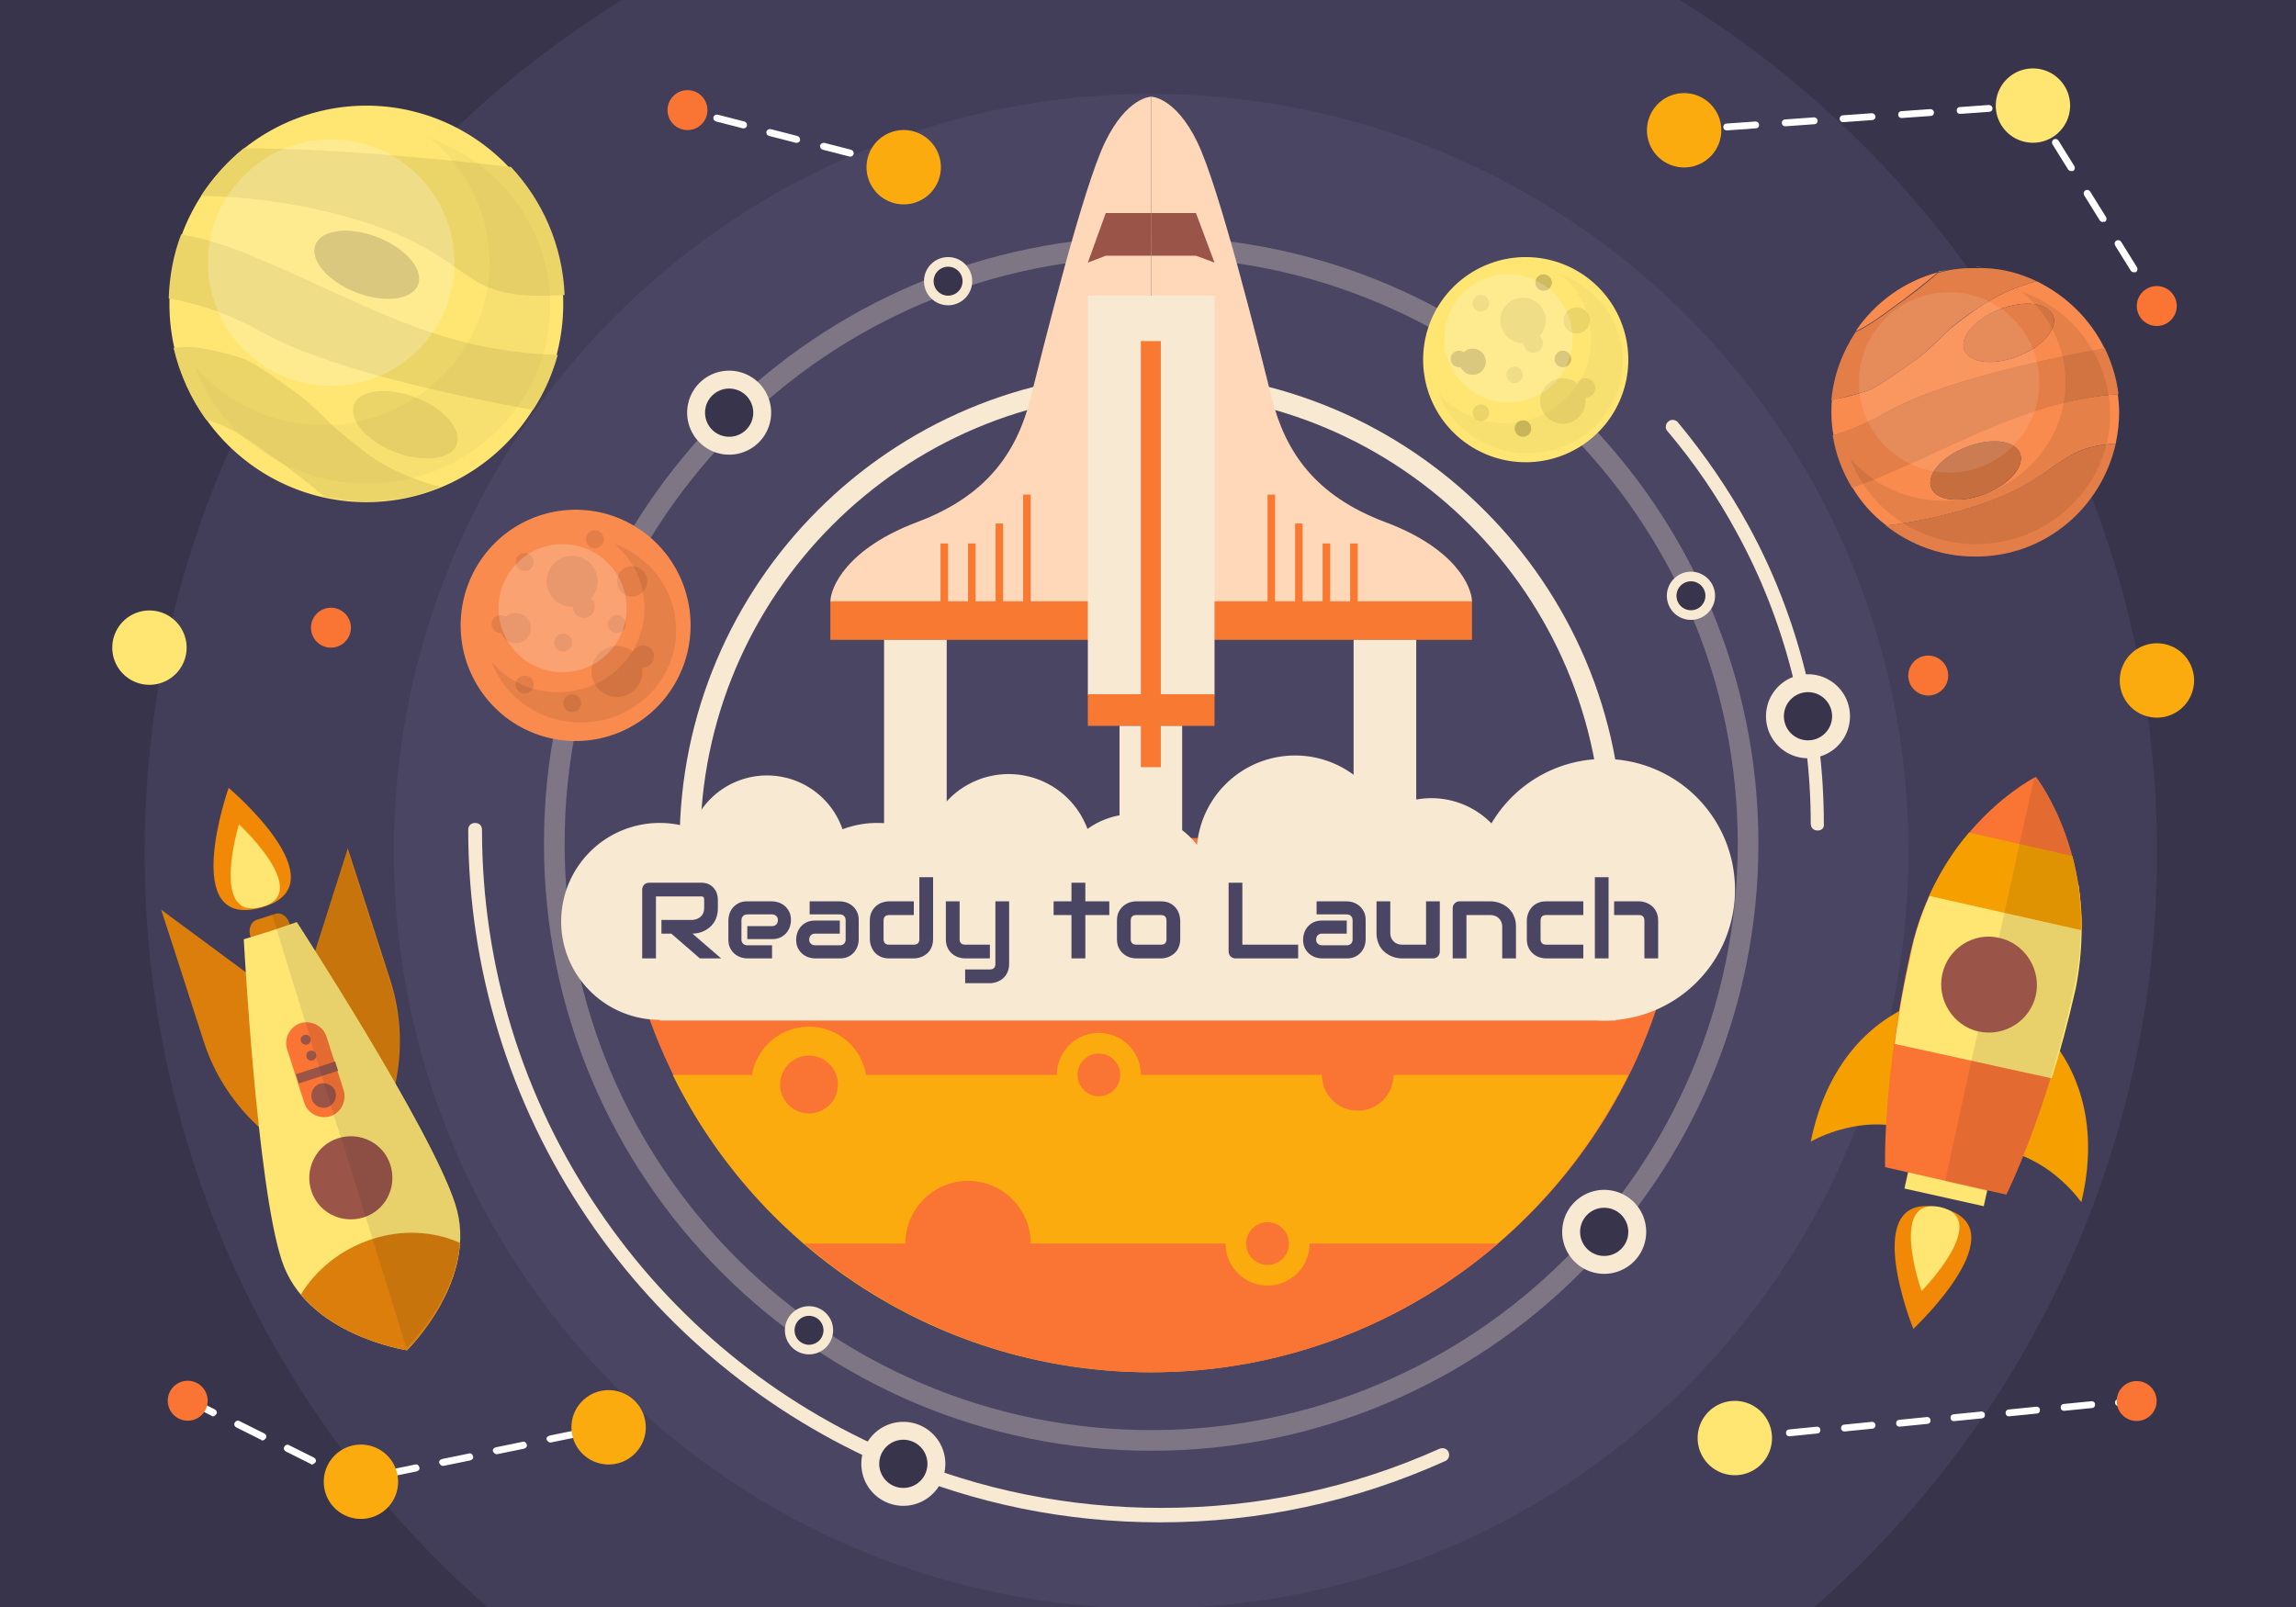 <?xml version="1.0" encoding="utf-8"?>
<svg id="master-artboard" viewBox="0 0 1400 980" version="1.1" xmlns="http://www.w3.org/2000/svg" x="0px" y="0px" style="enable-background:new 0 0 336 235.2;" width="1400px" height="980px"><rect x="0" y="0" width="1400" height="980" fill="#808080" stroke="none"/><rect id="ee-background" x="0" y="0" width="1400" height="980" style="fill: white; fill-opacity: 0; pointer-events: none;"/><defs><style id="ee-google-fonts">@import url(https://fonts.googleapis.com/css?family=Audiowide:400);</style></defs>

<g transform="matrix(4.198, 0, 0, 4.198, -5, -4)">
		<path d="M 0 0 H 336 V 235.2 H 0 V 0 Z" class="st0" style="fill: rgb(56, 52, 75);"/>
	</g>
<path class="st1" d="M72.2,234.6h192.3c30.6-26.7,50-66,50-109.7c0-52.8-28.2-99-70.4-124.6H92.6C50.4,25.9,22.2,72.1,22.2,124.9&#10;&#9;&#9;C22.2,168.7,41.6,207.9,72.2,234.6z" style="fill: rgb(66, 62, 89);" transform="matrix(4.198, 0, 0, 4.198, -5, -4)"/>
<path d="M 278.4 124.6 A 110 110 0 0 1 168.4 234.6 A 110 110 0 0 1 58.4 124.6 A 110 110 0 0 1 168.4 14.6 A 110 110 0 0 1 278.4 124.6 Z" class="st2" style="fill: rgb(74, 69, 99);" transform="matrix(4.198, 0, 0, 4.198, -5, -4)"/>
<path class="st3" d="M91,122.8C91,122.9,91,122.9,91,122.8c0,42.8,34.6,77.4,77.4,77.4s77.4-34.6,77.4-77.4c0,0,0,0,0-0.1H91z" style="fill: rgb(250, 116, 52);" transform="matrix(4.198, 0, 0, 4.198, -5, -4)"/>
<path class="st4" d="M98.9,157.1c12.6,25.6,39,43.2,69.4,43.2s56.8-17.6,69.4-43.2H98.9z" style="fill: rgb(252, 171, 15);" transform="matrix(4.198, 0, 0, 4.198, -5, -4)"/>
<path class="st3" d="M118,181.6c13.5,11.6,31.1,18.7,50.4,18.7c19.2,0,36.8-7,50.4-18.7H118z" style="fill: rgb(250, 116, 52);" transform="matrix(4.198, 0, 0, 4.198, -5, -4)"/>
<path class="st5" d="M236.9,123.5h-3c0-36.1-29.4-65.5-65.5-65.5c-36.1,0-65.5,29.4-65.5,65.5h-3c0-37.8,30.7-68.5,68.5-68.5&#10;&#9;&#9;C206.1,55,236.9,85.7,236.9,123.5z" style="fill: rgb(248, 233, 211);" transform="matrix(4.198, 0, 0, 4.198, -5, -4)"/>
<path class="st5" d="M168.4,211.7c-48.7,0-88.2-39.6-88.2-88.2c0-48.7,39.6-88.2,88.2-88.2c48.7,0,88.2,39.6,88.2,88.2&#10;&#9;&#9;C256.6,172.2,217,211.7,168.4,211.7z M168.4,38.3c-47,0-85.2,38.2-85.2,85.2c0,47,38.2,85.2,85.2,85.2c47,0,85.2-38.2,85.2-85.2&#10;&#9;&#9;C253.6,76.5,215.4,38.3,168.4,38.3z" style="fill: rgb(248, 233, 211); opacity: 0.3;" transform="matrix(4.198, 0, 0, 4.198, -5, -4)"/>
<path class="st5" d="M265.2,121.6c-0.6,0-1-0.4-1-1c0-14.8-3.7-29.4-10.7-42.2c-2.8-5.2-6.2-10.2-10.1-14.8&#10;&#9;&#9;c-0.4-0.4-0.3-1.1,0.1-1.4c0.4-0.4,1.1-0.3,1.4,0.1c3.9,4.7,7.4,9.8,10.3,15.1c7.2,13.2,10.9,28.1,10.9,43.2&#10;&#9;&#9;C266.2,121.2,265.8,121.6,265.2,121.6z" style="fill: rgb(248, 233, 211);" transform="matrix(4.198, 0, 0, 4.198, -5, -4)"/>
<path class="st5" d="M169.7,222.1c-13.7,0-26.9-2.7-39.3-8c-17.8-7.6-33-20.1-43.9-36.2c-11.3-16.7-17.3-36.2-17.3-56.4&#10;&#9;&#9;c0-0.6,0.4-1,1-1c0.6,0,1,0.4,1,1c0,19.8,5.9,39,17,55.3c10.7,15.8,25.6,28,43.1,35.4c12.2,5.2,25.2,7.8,38.6,7.8&#10;&#9;&#9;c14.1,0,27.7-2.9,40.4-8.6c0.5-0.2,1.1,0,1.3,0.5c0.2,0.5,0,1.1-0.5,1.3C198,219.1,184.1,222.1,169.7,222.1z" style="fill: rgb(248, 233, 211);" transform="matrix(4.198, 0, 0, 4.198, -5, -4)"/>
<path class="st7" d="M168.4,15c0,0-3.5,0-6.7,6.6c-3.2,6.6-8.8,29.1-10.8,37.1c-2,8-6.4,14.3-16.5,18.1s-12.6,9.4-12.6,11.6h46.6" style="fill: rgb(255, 216, 186);" transform="matrix(4.198, 0, 0, 4.198, -5, -4)"/>
<path class="st7" d="M168.4,15c0,0,3.5,0,6.7,6.6c3.2,6.6,8.8,29.1,10.8,37.1c2,8,6.4,14.3,16.5,18.1c10.2,3.8,12.6,9.4,12.6,11.6&#10;&#9;&#9;h-46.6" style="fill: rgb(255, 216, 186);" transform="matrix(4.198, 0, 0, 4.198, -5, -4)"/>
<path d="M 161.8 31.9 L 159.2 39.1 L 161.8 38.1 L 168.4 38.1 L 168.4 31.9" class="st8" style="fill: rgb(154, 84, 72);" transform="matrix(4.198, 0, 0, 4.198, -5, -4)"/>
<path d="M 174.9 31.9 L 177.6 39.1 L 174.9 38.1 L 168.4 38.1 L 168.4 31.9" class="st8" style="fill: rgb(154, 84, 72);" transform="matrix(4.198, 0, 0, 4.198, -5, -4)"/>
<path d="M 121.8 88.3 H 215 V 93.9 H 121.8 V 88.3 Z" class="st9" style="fill: rgb(248, 122, 50);" transform="matrix(4.198, 0, 0, 4.198, -5, -4)"/>
<path d="M 159.2 43.9 H 177.6 V 101.9 H 159.2 V 43.9 Z" class="st5" style="fill: rgb(248, 233, 211);" transform="matrix(4.198, 0, 0, 4.198, -5, -4)"/>
<path d="M 159.2 101.8 H 177.6 V 106.4 H 159.2 V 101.8 Z" class="st9" style="fill: rgb(248, 122, 50);" transform="matrix(4.198, 0, 0, 4.198, -5, -4)"/>
<path d="M 137.8 79.9 H 138.9 V 88.6 H 137.8 V 79.9 Z" class="st9" style="fill: rgb(248, 122, 50);" transform="matrix(4.198, 0, 0, 4.198, -5, -4)"/>
<path d="M 141.8 79.9 H 142.9 V 88.6 H 141.8 V 79.9 Z" class="st9" style="fill: rgb(248, 122, 50);" transform="matrix(4.198, 0, 0, 4.198, -5, -4)"/>
<path d="M 145.8 77 H 146.9 V 88.5 H 145.8 V 77 Z" class="st9" style="fill: rgb(248, 122, 50);" transform="matrix(4.198, 0, 0, 4.198, -5, -4)"/>
<path d="M 149.8 72.8 H 150.9 V 88.5 H 149.8 V 72.8 Z" class="st9" style="fill: rgb(248, 122, 50);" transform="matrix(4.198, 0, 0, 4.198, -5, -4)"/>
<path d="M 197.3 79.9 H 198.4 V 88.6 H 197.3 V 79.9 Z" class="st9" style="fill: rgb(248, 122, 50);" transform="matrix(4.198, 0, 0, 4.198, -5, -4)"/>
<path d="M 193.3 79.9 H 194.4 V 88.6 H 193.3 V 79.9 Z" class="st9" style="fill: rgb(248, 122, 50);" transform="matrix(4.198, 0, 0, 4.198, -5, -4)"/>
<path d="M 189.3 77 H 190.4 V 88.5 H 189.3 V 77 Z" class="st9" style="fill: rgb(248, 122, 50);" transform="matrix(4.198, 0, 0, 4.198, -5, -4)"/>
<path d="M 185.3 72.8 H 186.4 V 88.5 H 185.3 V 72.8 Z" class="st9" style="fill: rgb(248, 122, 50);" transform="matrix(4.198, 0, 0, 4.198, -5, -4)"/>
<g transform="matrix(4.198, 0, 0, 4.198, -5, -4)">
		<path class="st10" d="M306.9,51.6c-2.1-4.3-5.6-7.7-9.9-9.8c-3,0.8-5.9,2.1-8.5,3.9c-1.6,1.1-3.4,2.4-4.8,3.7&#10;&#9;&#9;&#9;c-1.6,1.6-2.9,2.9-4.8,4.2c-1.9,1.3-4,2.9-6.1,4c-1.6,0.5-3.4,1.1-5,1.3c-0.2,0-0.4,0.1-0.5,0.1c-0.1,0.6-0.1,1.2-0.1,1.9&#10;&#9;&#9;&#9;c0,1.1,0.1,2.3,0.3,3.3c2.3-0.7,4.9-1.7,7.6-3.3C282.3,56.8,295.5,53.7,306.9,51.6z M291.6,45.9c3.6-1.4,7-1,7.8,0.9&#10;&#9;&#9;&#9;c0.7,1.9-1.5,4.5-5.1,5.9c-3.6,1.4-7,1-7.8-0.9C285.8,49.9,288.1,47.3,291.6,45.9z" style="fill: rgb(250, 139, 79);"/>
	</g><path class="st10" d="M289.5,39.8c-0.5,0-1-0.1-1.4-0.1c-0.8,0-1.6,0-2.4,0.1c0.8-0.1,1.6-0.1,2.4-0.1&#10;&#9;&#9;&#9;C288.6,39.8,289.1,39.8,289.5,39.8z" style="fill: rgb(250, 139, 79);" transform="matrix(4.198, 0, 0, 4.198, -5, -4)"/><path class="st10" d="M282.7,40.5c-4.9,1.3-9.2,4.4-12,8.6c1.9-0.9,3.7-2.2,5.3-3.4C278.3,44.1,280.5,42.3,282.7,40.5z" style="fill: rgb(250, 139, 79);" transform="matrix(4.198, 0, 0, 4.198, -5, -4)"/><path class="st10" d="M308.5,65.4c0.3-1.5,0.5-3,0.5-4.6c0-0.9-0.1-1.7-0.2-2.6c-13.6,1.1-22.2,6.9-35.6,12.4&#10;&#9;&#9;&#9;c-1.1,0.4-2.1,0.8-3,1.1c1.3,2.2,3,4.1,5,5.6c3.4-0.4,7.1-1.1,10.9-2.2C300.8,70.9,299.1,65.9,308.5,65.4z M281.7,71.8&#10;&#9;&#9;&#9;c-0.7-1.9,1.5-4.5,5.1-5.9c3.6-1.4,7-1,7.8,0.9c0.7,1.9-1.5,4.5-5.1,5.9C285.9,74.1,282.4,73.7,281.7,71.8z" style="fill: rgb(250, 139, 79);" transform="matrix(4.198, 0, 0, 4.198, -5, -4)"/><path class="st11" d="M308.5,65.4c-9.4,0.5-7.7,5.5-22.5,9.7c-3.8,1.1-7.5,1.8-10.9,2.2c3.6,2.8,8,4.5,12.9,4.5&#10;&#9;&#9;&#9;C298.1,81.9,306.4,74.8,308.5,65.4z" style="fill: rgb(227, 126, 72);" transform="matrix(4.198, 0, 0, 4.198, -5, -4)"/><path class="st11" d="M308.9,58.2c-0.3-2.4-1-4.6-2-6.7c-11.4,2.1-24.6,5.3-31.9,9.4c-2.7,1.5-5.3,2.6-7.6,3.3&#10;&#9;&#9;&#9;c0.4,2.7,1.4,5.3,2.8,7.6c1-0.3,2-0.7,3-1.1C286.6,65.2,295.3,59.4,308.9,58.2z" style="fill: rgb(227, 126, 72);" transform="matrix(4.198, 0, 0, 4.198, -5, -4)"/><path class="st12" d="M294.6,66.8c-0.7-1.9-4.2-2.3-7.8-0.9c-3.6,1.4-5.8,4-5.1,5.9c0.7,1.9,4.2,2.3,7.8,0.9&#10;&#9;&#9;&#9;C293,71.3,295.3,68.7,294.6,66.8z" style="fill: rgb(199, 110, 63);" transform="matrix(4.198, 0, 0, 4.198, -5, -4)"/><path class="st11" d="M294.3,52.7c3.6-1.4,5.8-4,5.1-5.9c-0.7-1.9-4.2-2.3-7.8-0.9c-3.6,1.4-5.8,4-5.1,5.9&#10;&#9;&#9;&#9;C287.2,53.7,290.7,54.1,294.3,52.7z" style="fill: rgb(227, 126, 72);" transform="matrix(4.198, 0, 0, 4.198, -5, -4)"/><path class="st13" d="M282.8,40.4c0,0-0.1,0.1-0.1,0.1c1-0.3,2-0.5,3-0.6C284.7,40,283.8,40.2,282.8,40.4z" style="fill: rgb(235, 213, 105);" transform="matrix(4.198, 0, 0, 4.198, -5, -4)"/><path class="st11" d="M272.8,57.6c2.1-1.1,4.2-2.7,6.1-4c1.9-1.3,3.2-2.7,4.8-4.2c1.3-1.3,3.2-2.7,4.8-3.7&#10;&#9;&#9;&#9;c2.6-1.8,5.5-3.1,8.5-3.9c-2.3-1.1-4.8-1.8-7.5-1.9c-0.5,0-0.9,0-1.4,0c-0.8,0-1.6,0-2.4,0.1c-1,0.1-2,0.3-3,0.6&#10;&#9;&#9;&#9;c-2.2,1.9-4.4,3.6-6.7,5.2c-1.6,1.2-3.4,2.5-5.3,3.4c-1.9,2.9-3.2,6.3-3.5,9.9c0.2,0,0.4,0,0.5-0.1&#10;&#9;&#9;&#9;C269.4,58.6,271.2,58.1,272.8,57.6z" style="fill: rgb(227, 126, 72);" transform="matrix(4.198, 0, 0, 4.198, -5, -4)"/>
<path d="M 297.4 56.5 A 13.1 13.1 0 0 1 284.3 69.6 A 13.1 13.1 0 0 1 271.2 56.5 A 13.1 13.1 0 0 1 284.3 43.4 A 13.1 13.1 0 0 1 297.4 56.5 Z" class="st15" style="fill: rgb(255, 255, 255); opacity: 0.1;" transform="matrix(4.198, 0, 0, 4.198, -5, -4)"/>
<path d="M294.8,43.3c3.9,3.2,6.4,7.9,6.4,13.2c0,9.5-7.9,17.2-17.7,17.2c-5.5,0-10.3-2.4-13.6-6.2c2.7,7.3,9.9,12.5,18.3,12.5&#10;&#9;&#9;c10.7,0,19.5-8.5,19.5-18.9C307.6,52.9,302.3,45.9,294.8,43.3z" transform="matrix(4.198, 0, 0, 4.198, -5, -4)" style="opacity: 0.08;"/>
<g transform="matrix(4.198, 0, 0, 4.198, -5, -4)">
		<path d="M 83 45.1 A 28.6 28.8 0 0 1 54.4 73.9 A 28.6 28.8 0 0 1 25.8 45.1 A 28.6 28.8 0 0 1 54.4 16.3 A 28.6 28.8 0 0 1 83 45.1 Z" class="st17" style="fill: rgb(255, 230, 115);"/>
	</g>
<g transform="matrix(4.198, 0, 0, 4.198, -5, -4)">
		<path class="st13" d="M36.6,22.5c-2.4,1.9-4.5,4.3-6.2,6.9c6.1,0.1,13.6,0.9,21.7,3.2c19.4,5.6,14.3,12.3,31.1,11.2&#10;&#9;&#9;&#9;c-0.3-7.2-3.2-13.7-7.8-18.6C62.9,23.8,48.5,22.5,36.6,22.5z" style="fill: rgb(235, 213, 105);"/>
	</g>
<g transform="matrix(4.198, 0, 0, 4.198, -5, -4)">
		<path class="st13" d="M27.5,35c-1.1,2.9-1.7,6-1.8,9.3c3.9,0.7,8.4,2,13.5,4.9c9,5,25.6,8.8,39.4,11.3c1.6-2.4,2.8-5.1,3.6-8&#10;&#9;&#9;&#9;c-18-0.5-28.3-7.8-45-14.6C33.6,36.4,30.4,35.5,27.5,35z" style="fill: rgb(235, 213, 105);"/>
	</g>
<g transform="matrix(4.198, 0, 0, 4.198, -5, -4)">
		<path d="M 58.8 39.4 A 4.3 8 0 0 1 54.5 47.4 A 4.3 8 0 0 1 50.2 39.4 A 4.3 8 0 0 1 54.5 31.4 A 4.3 8 0 0 1 58.8 39.4 Z" transform="matrix(0.364 -0.931 0.931 0.364 -2.058 75.813)" class="st18" style="fill: rgb(207, 186, 92);"/>
	</g>
<g transform="matrix(4.198, 0, 0, 4.198, -5, -4)">
		<path class="st13" d="M58.5,66.6c4.1,1.6,8.2,1.1,9-1c0.9-2.2-1.8-5.3-5.9-6.9c-4.1-1.6-8.2-1.1-9,1C51.8,61.9,54.4,65,58.5,66.6z&#10;&#9;&#9;&#9;" style="fill: rgb(235, 213, 105);"/>
	</g>
<g transform="matrix(4.198, 0, 0, 4.198, -5, -4)">
		<path class="st13" d="M49.3,62.6c-1.8-1.8-3.4-3.4-5.5-4.9c-2.2-1.5-4.6-3.4-7.1-4.6c-1.8-0.6-4-1.2-5.9-1.5&#10;&#9;&#9;&#9;c-1.5-0.3-2.9-0.3-4.4-0.1c0.9,3.8,2.5,7.4,4.8,10.5c3.3,0.7,6.4,3.1,9.1,5c2.7,1.8,5.4,3.9,8,6.1c2,0.4,4,0.7,6.1,0.7&#10;&#9;&#9;&#9;c3.9,0,7.5-0.8,10.9-2.1c-3.7-0.9-7.3-2.4-10.5-4.6C53,65.6,50.9,64.1,49.3,62.6z" style="fill: rgb(235, 213, 105);"/>
	</g>
<path class="st15" d="M67.2,39.1c0,9.9-8,17.9-17.9,17.9c-9.9,0-17.9-8-17.9-17.9c0-9.9,8-17.9,17.9-17.9&#10;&#9;&#9;C59.1,21.2,67.2,29.2,67.2,39.1z" style="fill: rgb(255, 255, 255); opacity: 0.2;" transform="matrix(4.198, 0, 0, 4.198, -5, -4)"/>
<path d="M63.6,21c5.3,4.3,8.7,10.8,8.7,18.1c0,13-10.8,23.6-24.2,23.6c-7.5,0-14.1-3.3-18.6-8.5c3.7,9.9,13.5,17,25,17&#10;&#9;&#9;c14.7,0,26.6-11.6,26.6-25.9C81.1,34.2,73.8,24.6,63.6,21z" transform="matrix(4.198, 0, 0, 4.198, -5, -4)" style="opacity: 0.03;"/>
<g transform="matrix(4.198, 0, 0, 4.198, -5, -4)">
		<path d="M 237.7 53.2 A 14.9 14.9 0 0 1 222.8 68.1 A 14.9 14.9 0 0 1 207.9 53.2 A 14.9 14.9 0 0 1 222.8 38.3 A 14.9 14.9 0 0 1 237.7 53.2 Z" class="st17" style="fill: rgb(255, 230, 115);"/>
	</g>
<path d="M 232.1 47.5 A 1.9 1.9 0 0 1 230.2 49.4 A 1.9 1.9 0 0 1 228.3 47.5 A 1.9 1.9 0 0 1 230.2 45.6 A 1.9 1.9 0 0 1 232.1 47.5 Z" class="st13" style="fill: rgb(235, 213, 105);" transform="matrix(4.198, 0, 0, 4.198, -5, -4)"/>
<path d="M 217.5 45 A 1.2 1.2 0 0 1 216.3 46.2 A 1.2 1.2 0 0 1 215.1 45 A 1.2 1.2 0 0 1 216.3 43.8 A 1.2 1.2 0 0 1 217.5 45 Z" class="st13" style="fill: rgb(235, 213, 105);" transform="matrix(4.198, 0, 0, 4.198, -5, -4)"/>
<path d="M 223.6 63.2 A 1.2 1.2 0 0 1 222.4 64.4 A 1.2 1.2 0 0 1 221.2 63.2 A 1.2 1.2 0 0 1 222.4 62 A 1.2 1.2 0 0 1 223.6 63.2 Z" class="st18" style="fill: rgb(207, 186, 92);" transform="matrix(4.198, 0, 0, 4.198, -5, -4)"/>
<path d="M 217.5 60.9 A 1.2 1.2 0 0 1 216.3 62.1 A 1.2 1.2 0 0 1 215.1 60.9 A 1.2 1.2 0 0 1 216.3 59.7 A 1.2 1.2 0 0 1 217.5 60.9 Z" class="st13" style="fill: rgb(235, 213, 105);" transform="matrix(4.198, 0, 0, 4.198, -5, -4)"/>
<path d="M 222.4 55.4 A 1.2 1.2 0 0 1 221.2 56.6 A 1.2 1.2 0 0 1 220 55.4 A 1.2 1.2 0 0 1 221.2 54.2 A 1.2 1.2 0 0 1 222.4 55.4 Z" class="st13" style="fill: rgb(235, 213, 105);" transform="matrix(4.198, 0, 0, 4.198, -5, -4)"/>
<path d="M 226.6 42 A 1.2 1.2 0 0 1 225.4 43.2 A 1.2 1.2 0 0 1 224.2 42 A 1.2 1.2 0 0 1 225.4 40.8 A 1.2 1.2 0 0 1 226.6 42 Z" class="st18" style="fill: rgb(207, 186, 92);" transform="matrix(4.198, 0, 0, 4.198, -5, -4)"/>
<path d="M 229.4 53.1 A 1.2 1.2 0 0 1 228.2 54.3 A 1.2 1.2 0 0 1 227 53.1 A 1.2 1.2 0 0 1 228.2 51.9 A 1.2 1.2 0 0 1 229.4 53.1 Z" class="st18" style="fill: rgb(207, 186, 92);" transform="matrix(4.198, 0, 0, 4.198, -5, -4)"/>
<path d="M 225.3 50.8 A 1.4 1.4 0 0 1 223.9 52.2 A 1.4 1.4 0 0 1 222.5 50.8 A 1.4 1.4 0 0 1 223.9 49.4 A 1.4 1.4 0 0 1 225.3 50.8 Z" class="st13" style="fill: rgb(235, 213, 105);" transform="matrix(4.198, 0, 0, 4.198, -5, -4)"/>
<path d="M 232.9 57.3 A 1.4 1.4 0 0 1 231.5 58.7 A 1.4 1.4 0 0 1 230.1 57.3 A 1.4 1.4 0 0 1 231.5 55.9 A 1.4 1.4 0 0 1 232.9 57.3 Z" class="st13" style="fill: rgb(235, 213, 105);" transform="matrix(4.198, 0, 0, 4.198, -5, -4)"/>
<path d="M 214.3 53.1 A 1.2 1.2 0 0 1 213.1 54.3 A 1.2 1.2 0 0 1 211.9 53.1 A 1.2 1.2 0 0 1 213.1 51.9 A 1.2 1.2 0 0 1 214.3 53.1 Z" class="st18" style="fill: rgb(207, 186, 92);" transform="matrix(4.198, 0, 0, 4.198, -5, -4)"/>
<path d="M 217 53.5 A 1.9 1.9 0 0 1 215.1 55.4 A 1.9 1.9 0 0 1 213.2 53.5 A 1.9 1.9 0 0 1 215.1 51.6 A 1.9 1.9 0 0 1 217 53.5 Z" class="st18" style="fill: rgb(207, 186, 92);" transform="matrix(4.198, 0, 0, 4.198, -5, -4)"/>
<path d="M 225.7 47.5 A 3.3 3.3 0 0 1 222.4 50.8 A 3.3 3.3 0 0 1 219.1 47.5 A 3.3 3.3 0 0 1 222.4 44.2 A 3.3 3.3 0 0 1 225.7 47.5 Z" class="st13" style="fill: rgb(235, 213, 105);" transform="matrix(4.198, 0, 0, 4.198, -5, -4)"/>
<path d="M 231.5 59.2 A 3.3 3.3 0 0 1 228.2 62.5 A 3.3 3.3 0 0 1 224.9 59.2 A 3.3 3.3 0 0 1 228.2 55.9 A 3.3 3.3 0 0 1 231.5 59.2 Z" class="st13" style="fill: rgb(235, 213, 105);" transform="matrix(4.198, 0, 0, 4.198, -5, -4)"/>
<path d="M 229.6 50.1 A 9.3 9.3 0 0 1 220.3 59.4 A 9.3 9.3 0 0 1 211 50.1 A 9.3 9.3 0 0 1 220.3 40.8 A 9.3 9.3 0 0 1 229.6 50.1 Z" class="st15" style="fill: rgb(255, 255, 255); opacity: 0.2;" transform="matrix(4.198, 0, 0, 4.198, -5, -4)"/>
<path d="M227.8,40.8c2.8,2.2,4.5,5.6,4.5,9.4c0,6.8-5.6,12.2-12.6,12.2c-3.9,0-7.3-1.7-9.6-4.4c1.9,5.2,7,8.8,13,8.8&#10;&#9;&#9;c7.6,0,13.8-6,13.8-13.4C236.9,47.6,233.1,42.7,227.8,40.8z" transform="matrix(4.198, 0, 0, 4.198, -5, -4)" style="opacity: 0.03;"/>
<g transform="matrix(4.198, 0, 0, 4.198, -5, -4)">
		<path d="M 101.5 91.8 A 16.7 16.8 0 0 1 84.8 108.6 A 16.7 16.8 0 0 1 68.1 91.8 A 16.7 16.8 0 0 1 84.8 75 A 16.7 16.8 0 0 1 101.5 91.8 Z" class="st10" style="fill: rgb(250, 139, 79);"/>
	</g>
<path d="M 95.2 85.4 A 2.2 2.2 0 0 1 93 87.6 A 2.2 2.2 0 0 1 90.8 85.4 A 2.2 2.2 0 0 1 93 83.2 A 2.2 2.2 0 0 1 95.2 85.4 Z" class="st11" style="fill: rgb(227, 126, 72);" transform="matrix(4.198, 0, 0, 4.198, -5, -4)"/>
<path d="M 78.7 82.6 A 1.3 1.3 0 0 1 77.4 83.9 A 1.3 1.3 0 0 1 76.1 82.6 A 1.3 1.3 0 0 1 77.4 81.3 A 1.3 1.3 0 0 1 78.7 82.6 Z" class="st11" style="fill: rgb(227, 126, 72);" transform="matrix(4.198, 0, 0, 4.198, -5, -4)"/>
<path d="M 85.6 103.1 A 1.3 1.3 0 0 1 84.3 104.4 A 1.3 1.3 0 0 1 83 103.1 A 1.3 1.3 0 0 1 84.3 101.8 A 1.3 1.3 0 0 1 85.6 103.1 Z" class="st11" style="fill: rgb(227, 126, 72);" transform="matrix(4.198, 0, 0, 4.198, -5, -4)"/>
<path d="M 78.7 100.4 A 1.3 1.3 0 0 1 77.4 101.7 A 1.3 1.3 0 0 1 76.1 100.4 A 1.3 1.3 0 0 1 77.4 99.1 A 1.3 1.3 0 0 1 78.7 100.4 Z" class="st11" style="fill: rgb(227, 126, 72);" transform="matrix(4.198, 0, 0, 4.198, -5, -4)"/>
<path d="M 84.3 94.3 A 1.3 1.3 0 0 1 83 95.6 A 1.3 1.3 0 0 1 81.7 94.3 A 1.3 1.3 0 0 1 83 93 A 1.3 1.3 0 0 1 84.3 94.3 Z" class="st11" style="fill: rgb(227, 126, 72);" transform="matrix(4.198, 0, 0, 4.198, -5, -4)"/>
<path d="M 88.9 79.3 A 1.3 1.3 0 0 1 87.6 80.6 A 1.3 1.3 0 0 1 86.3 79.3 A 1.3 1.3 0 0 1 87.6 78 A 1.3 1.3 0 0 1 88.9 79.3 Z" class="st11" style="fill: rgb(227, 126, 72);" transform="matrix(4.198, 0, 0, 4.198, -5, -4)"/>
<path d="M 92.1 91.6 A 1.3 1.3 0 0 1 90.8 92.9 A 1.3 1.3 0 0 1 89.5 91.6 A 1.3 1.3 0 0 1 90.8 90.3 A 1.3 1.3 0 0 1 92.1 91.6 Z" class="st11" style="fill: rgb(227, 126, 72);" transform="matrix(4.198, 0, 0, 4.198, -5, -4)"/>
<path d="M 87.6 89.1 A 1.6 1.6 0 0 1 86 90.7 A 1.6 1.6 0 0 1 84.4 89.1 A 1.6 1.6 0 0 1 86 87.5 A 1.6 1.6 0 0 1 87.6 89.1 Z" class="st11" style="fill: rgb(227, 126, 72);" transform="matrix(4.198, 0, 0, 4.198, -5, -4)"/>
<path d="M 96.2 96.3 A 1.6 1.6 0 0 1 94.6 97.9 A 1.6 1.6 0 0 1 93 96.3 A 1.6 1.6 0 0 1 94.6 94.7 A 1.6 1.6 0 0 1 96.2 96.3 Z" class="st11" style="fill: rgb(227, 126, 72);" transform="matrix(4.198, 0, 0, 4.198, -5, -4)"/>
<path d="M 75.2 91.6 A 1.3 1.3 0 0 1 73.9 92.9 A 1.3 1.3 0 0 1 72.6 91.6 A 1.3 1.3 0 0 1 73.9 90.3 A 1.3 1.3 0 0 1 75.2 91.6 Z" class="st11" style="fill: rgb(227, 126, 72);" transform="matrix(4.198, 0, 0, 4.198, -5, -4)"/>
<path d="M 78.3 92.2 A 2.2 2.2 0 0 1 76.1 94.4 A 2.2 2.2 0 0 1 73.9 92.2 A 2.2 2.2 0 0 1 76.1 90 A 2.2 2.2 0 0 1 78.3 92.2 Z" class="st11" style="fill: rgb(227, 126, 72);" transform="matrix(4.198, 0, 0, 4.198, -5, -4)"/>
<path d="M 88 85.4 A 3.7 3.7 0 0 1 84.3 89.1 A 3.7 3.7 0 0 1 80.6 85.4 A 3.7 3.7 0 0 1 84.3 81.7 A 3.7 3.7 0 0 1 88 85.4 Z" class="st11" style="fill: rgb(227, 126, 72);" transform="matrix(4.198, 0, 0, 4.198, -5, -4)"/>
<path d="M 94.5 98.5 A 3.7 3.7 0 0 1 90.8 102.2 A 3.7 3.7 0 0 1 87.1 98.5 A 3.7 3.7 0 0 1 90.8 94.8 A 3.7 3.7 0 0 1 94.5 98.5 Z" class="st11" style="fill: rgb(227, 126, 72);" transform="matrix(4.198, 0, 0, 4.198, -5, -4)"/>
<path d="M 92.2 89.3 A 9.3 9.3 0 0 1 82.9 98.6 A 9.3 9.3 0 0 1 73.6 89.3 A 9.3 9.3 0 0 1 82.9 80 A 9.3 9.3 0 0 1 92.2 89.3 Z" class="st15" style="fill: rgb(255, 255, 255); opacity: 0.2;" transform="matrix(4.198, 0, 0, 4.198, -5, -4)"/>
<path d="M90.3,79.9c2.8,2.2,4.5,5.6,4.5,9.4c0,6.8-5.6,12.2-12.6,12.2c-3.9,0-7.3-1.7-9.6-4.4c1.9,5.2,7,8.8,13,8.8&#10;&#9;&#9;c7.6,0,13.8-6,13.8-13.4C99.4,86.7,95.6,81.8,90.3,79.9z" transform="matrix(4.198, 0, 0, 4.198, -5, -4)" style="opacity: 0.08;"/>
<path d="M 278.1 170.7 H 289.9 V 174.9 H 278.1 V 170.7 Z" transform="matrix(4.098, 0.913, -0.913, 4.098, 181.274, -245.839)" class="st17" style="fill: rgb(255, 230, 115);"/>
<path class="st21" d="M280.3,146.5c0,0-12.6,3-16.1,20.3c0,0,6.2-3.7,13.2-2.1" style="fill: rgb(245, 160, 0);" transform="matrix(4.198, 0, 0, 4.198, -5, -4)"/>
<path class="st21" d="M297.6,150.4c0,0,10,8.1,5.9,25.2c0,0-4.1-6-11-7.5" style="fill: rgb(245, 160, 0);" transform="matrix(4.198, 0, 0, 4.198, -5, -4)"/>
<path class="st3" d="M296.9,113.8c0,0-14.1,7-18.2,25.4c-4.1,18.4-3.7,31.3-3.7,31.3l8.8,2l8.8,2c0,0,5.8-11.5,9.9-29.9&#10;&#9;&#9;C306.6,126.1,296.9,113.8,296.9,113.8z" style="fill: rgb(250, 116, 52);" transform="matrix(4.198, 0, 0, 4.198, -5, -4)"/>
<path class="st17" d="M303.1,129.5l-9.2-2.1l-9.2-2.1c-2.4,3.6-4.7,8.2-5.9,13.9c-1.1,4.9-1.9,9.4-2.4,13.4l11.4,2.5l11.4,2.5&#10;&#9;&#9;c1.2-3.8,2.4-8.2,3.5-13.1C303.8,138.9,303.7,133.8,303.1,129.5z" style="fill: rgb(255, 230, 115);" transform="matrix(4.198, 0, 0, 4.198, -5, -4)"/>
<path class="st21" d="M302.2,125.3l-7.5-1.7l-7.5-1.7c-2.1,2.4-4.1,5.5-5.8,9.2l11.1,2.5l11.1,2.5&#10;&#9;&#9;C303.6,132.1,303,128.4,302.2,125.3z" style="fill: rgb(245, 160, 0);" transform="matrix(4.198, 0, 0, 4.198, -5, -4)"/>
<path class="st22" d="M301.2,149.8c0.1-0.5,0.3-1.1,0.4-1.6c0,0,0-0.1,0-0.1c0.1-0.5,0.3-1.1,0.4-1.6c0,0,0-0.1,0-0.1&#10;&#9;&#9;c0.1-0.6,0.3-1.2,0.4-1.8c0.1-0.7,0.3-1.3,0.4-1.9c0-0.2,0.1-0.4,0.1-0.6c0.1-0.5,0.1-0.9,0.2-1.4c0-0.2,0-0.4,0.1-0.6&#10;&#9;&#9;c0-0.5,0.1-0.9,0.1-1.3c0-0.2,0-0.3,0-0.5c0-0.6,0.1-1.1,0.1-1.7c0,0,0,0,0-0.1c0-0.1,0-0.2,0-0.4l0,0c0,0,0-0.1,0-0.1&#10;&#9;&#9;c0-0.5,0-0.9,0-1.3c0-0.1,0-0.1,0-0.2c0-0.5,0-1-0.1-1.5c0-0.1,0-0.2,0-0.3c0-0.5-0.1-0.9-0.1-1.4c0-0.1,0-0.2,0-0.3&#10;&#9;&#9;c-1.2-10.7-6.4-17.2-6.4-17.2s0,0-0.1,0l-2.2,9.8l-0.8,3.8l-1.4,6.3l-4.8,21.5l-3.8,17.4l8.8,2&#10;&#9;&#9;C292.6,174.5,297.3,165.2,301.2,149.8C301.2,149.9,301.2,149.9,301.2,149.8z" style="fill: rgb(29, 29, 27); opacity: 0.1;" transform="matrix(4.198, 0, 0, 4.198, -5, -4)"/>
<g transform="matrix(4.198, 0, 0, 4.198, -5, -4)">
		<g>
			<path class="st8" d="M296.5,145.3c-0.8,3.5-4.3,5.8-7.8,5c-3.5-0.8-5.7-4.3-5-7.8c0.8-3.5,4.3-5.8,7.8-5&#10;&#9;&#9;&#9;&#9;C295,138.3,297.3,141.8,296.5,145.3z" style="fill: rgb(154, 84, 72);"/>
		</g>
	</g><g transform="matrix(4.198, 0, 0, 4.198, -5, -4)">
			<path class="st8" d="M295.3,144.4c-0.7,3.1-3.7,5.1-6.8,4.4c-3.1-0.7-5-3.7-4.4-6.8c0.7-3.1,3.7-5.1,6.8-4.4&#10;&#9;&#9;&#9;&#9;C294,138.2,296,141.3,295.3,144.4z" style="fill: rgb(154, 84, 72);"/>
		</g><g transform="matrix(4.198, 0, 0, 4.198, -5, -4)">
			<path class="st8" d="M288.6,150.8c-3.7-0.8-6.1-4.6-5.3-8.3c0.8-3.8,4.6-6.2,8.3-5.3l0,0c3.7,0.8,6.1,4.6,5.3,8.3&#10;&#9;&#9;&#9;&#9;C296.1,149.2,292.4,151.6,288.6,150.8L288.6,150.8z M291.4,138c-3.3-0.7-6.5,1.4-7.3,4.7c-0.7,3.3,1.4,6.6,4.6,7.3l0,0&#10;&#9;&#9;&#9;&#9;c3.3,0.7,6.5-1.4,7.3-4.7C296.8,141.9,294.7,138.7,291.4,138z" style="fill: rgb(154, 84, 72);"/>
		</g><g transform="matrix(4.198, 0, 0, 4.198, -5, -4)">
			
				<path d="M 291.3 141 A 1.6 1.6 0 0 1 289.7 142.6 A 1.6 1.6 0 0 1 288.1 141 A 1.6 1.6 0 0 1 289.7 139.4 A 1.6 1.6 0 0 1 291.3 141 Z" transform="matrix(0.977 0.216 -0.216 0.977 37.236 -59.163)" class="st8" style="fill: rgb(154, 84, 72);"/>
		</g><g transform="matrix(4.198, 0, 0, 4.198, -5, -4)">
			<path d="M 287.8 141.9 A 0.8 0.8 0 0 1 287 142.7 A 0.8 0.8 0 0 1 286.2 141.9 A 0.8 0.8 0 0 1 287 141.1 A 0.8 0.8 0 0 1 287.8 141.9 Z" class="st8" style="fill: rgb(154, 84, 72);"/>
		</g>
<g transform="matrix(4.198, 0, 0, 4.198, -5, -4)">
		<path class="st23" d="M279.1,194c0,0,16-15,3.9-17.6C270.9,173.7,279.1,194,279.1,194z" style="fill: rgb(241, 137, 6);"/>
	</g>
<g transform="matrix(4.198, 0, 0, 4.198, -5, -4)">
		<path class="st17" d="M280.3,188.5c0,0,10.3-10.5,2.7-12.2C275.4,174.7,280.3,188.5,280.3,188.5z" style="fill: rgb(255, 230, 115);"/>
	</g>
<g transform="matrix(4.198, 0, 0, 4.198, -5, -4)">
		<path class="st23" d="M34.4,115.4c0,0-7.3,20.7,4.7,17.4C51.1,129.5,34.4,115.4,34.4,115.4z" style="fill: rgb(241, 137, 6);"/>
	</g>
<g transform="matrix(4.198, 0, 0, 4.198, -5, -4)">
		<path class="st17" d="M35.9,120.7c0,0-4.3,14.1,3.3,12C46.7,130.7,35.9,120.7,35.9,120.7z" style="fill: rgb(255, 230, 115);"/>
	</g>
<path class="st24" d="M41.5,166.8c0,0-7.5-4.6-10.7-14.5c-3.2-10-6.2-19.2-6.2-19.2l14.6,10.8" style="fill: rgb(219, 126, 12);" transform="matrix(4.198, 0, 0, 4.198, -5, -4)"/>
<path class="st24" d="M57.7,161.5c0,0,3.4-8.1,0.2-18.1c-3.2-10-6.2-19.2-6.2-19.2l-5.5,17.3" style="fill: rgb(219, 126, 12);" transform="matrix(4.198, 0, 0, 4.198, -5, -4)"/>
<path class="st24" d="M37.6,137.1c-0.4-1.1,0-2.2,0.8-2.5l2.8-0.9c0.8-0.3,1.8,0.4,2.1,1.6l0,0c0.4,1.1,0,2.3-0.8,2.5l-2.8,0.9&#10;&#9;&#9;C38.9,138.9,37.9,138.2,37.6,137.1L37.6,137.1z" style="fill: rgb(219, 126, 12);" transform="matrix(4.198, 0, 0, 4.198, -5, -4)"/>
<path class="st17" d="M60.3,197.1c0,0,10.6-10.4,7-21.3c-3.5-10.9-23-40.9-23-40.9l-3.8,1.3l-3.9,1.2c0,0,1.9,35.7,5.5,46.6&#10;&#9;&#9;C45.6,194.9,60.3,197.1,60.3,197.1z" style="fill: rgb(255, 230, 115);" transform="matrix(4.198, 0, 0, 4.198, -5, -4)"/>
<g transform="matrix(4.198, 0, 0, 4.198, -5, -4)">
		<path class="st8" d="M46.9,173.8c-0.9-2.9,0.6-6,3.5-6.9c2.9-0.9,6,0.6,6.9,3.5c0.9,2.9-0.6,6-3.5,6.9&#10;&#9;&#9;&#9;C51,178.2,47.9,176.7,46.9,173.8z" style="fill: rgb(154, 84, 72);"/>
	</g>
<g transform="matrix(4.198, 0, 0, 4.198, -5, -4)">
		<path class="st8" d="M48.2,173.9c-0.8-2.5,0.5-5.2,3.1-6.1c2.5-0.8,5.2,0.6,6.1,3.1c0.8,2.5-0.5,5.2-3.1,6.1&#10;&#9;&#9;&#9;C51.7,177.8,49,176.4,48.2,173.9z" style="fill: rgb(154, 84, 72);"/>
	</g>
<g transform="matrix(4.198, 0, 0, 4.198, -5, -4)">
		<path class="st8" d="M50.3,166.3c3.2-1,6.6,0.7,7.6,3.9c1,3.2-0.7,6.6-3.9,7.6c-3.2,1-6.6-0.7-7.6-3.9&#10;&#9;&#9;&#9;C45.4,170.8,47.1,167.3,50.3,166.3L50.3,166.3z M53.7,176.8c2.6-0.8,4-3.6,3.1-6.2c-0.8-2.6-3.6-4-6.2-3.2l-0.2-0.5l0.2,0.5&#10;&#9;&#9;&#9;c-2.6,0.8-4,3.6-3.1,6.2C48.3,176.2,51.1,177.6,53.7,176.8z" style="fill: rgb(154, 84, 72);"/>
	</g>
<g transform="matrix(4.198, 0, 0, 4.198, -5, -4)">
		<path class="st24" d="M60.3,197.1c0,0,7.2-7,7.7-15.6c-3.8-1.7-8.4-2-12.9-0.5c-4.5,1.5-8.1,4.5-10.2,8&#10;&#9;&#9;&#9;C50.3,195.6,60.3,197.1,60.3,197.1z" style="fill: rgb(219, 126, 12);"/>
	</g>
<path class="st3" d="M42.9,153.4c-0.5-1.6,0.4-3.3,1.9-3.8l0,0c1.6-0.5,3.3,0.4,3.8,1.9l2.5,7.8c0.5,1.6-0.4,3.3-1.9,3.8l0,0&#10;&#9;&#9;c-1.6,0.5-3.3-0.4-3.8-1.9L42.9,153.4z" style="fill: rgb(250, 116, 52);" transform="matrix(4.198, 0, 0, 4.198, -5, -4)"/>
<path class="st8" d="M46.5,160.7c-0.3-0.9,0.2-2,1.1-2.3c0.9-0.3,2,0.2,2.3,1.1c0.3,0.9-0.2,2-1.2,2.3&#10;&#9;&#9;C47.9,162.1,46.8,161.6,46.5,160.7z" style="fill: rgb(154, 84, 72);" transform="matrix(4.198, 0, 0, 4.198, -5, -4)"/>
<path class="st8" d="M45.7,154.5c-0.1-0.4,0.1-0.8,0.5-0.9c0.4-0.1,0.8,0.1,0.9,0.5c0.1,0.4-0.1,0.8-0.5,0.9&#10;&#9;&#9;C46.2,155.1,45.8,154.9,45.7,154.5z" style="fill: rgb(154, 84, 72);" transform="matrix(4.198, 0, 0, 4.198, -5, -4)"/>
<path class="st8" d="M44.9,152.2c-0.1-0.4,0.1-0.8,0.5-0.9c0.4-0.1,0.8,0.1,0.9,0.5c0.1,0.4-0.1,0.8-0.5,0.9&#10;&#9;&#9;C45.5,152.8,45,152.6,44.9,152.2z" style="fill: rgb(154, 84, 72);" transform="matrix(4.198, 0, 0, 4.198, -5, -4)"/>
<path d="M 44.1 156.1 H 50.1 V 157.5 H 44.1 V 156.1 Z" transform="matrix(-3.993, 1.296, -1.296, -3.993, 584.556, 1219.089)" class="st8" style="fill: rgb(154, 84, 72);"/>
<path class="st22" d="M57.8,143.5c-3.2-10-6.2-19.2-6.2-19.2L46.9,139c-1.6-2.5-2.6-4.1-2.6-4.1l-1,0.3c-0.4-1.1-1.3-1.8-2.1-1.6&#10;&#9;&#9;l-0.5,0.1l0.6,2l0.6,2l3.6,11.6l2.7,8.8l1,3.2l0.4,1.4l1,3.2l0.2,0.5l0.2,0.6l0.2,0.6l2.7,8.8l0.1,0.4l0,0.1l0.2,0.5l1,3.2l5,16.1&#10;&#9;&#9;c0,0,0.1,0,0.1,0s10.6-10.4,7-21.3c-1.3-4-4.8-10.7-8.7-17.5C59.3,155,59.8,149.6,57.8,143.5z" style="fill: rgb(29, 29, 27); opacity: 0.1;" transform="matrix(4.198, 0, 0, 4.198, -5, -4)"/>
<path d="M 111.3 134.8 A 14.3 14.3 0 0 1 97 149.1 A 14.3 14.3 0 0 1 82.7 134.8 A 14.3 14.3 0 0 1 97 120.5 A 14.3 14.3 0 0 1 111.3 134.8 Z" class="st5" style="fill: rgb(248, 233, 211);" transform="matrix(4.198, 0, 0, 4.198, -5, -4)"/>
<path d="M 253.2 130.2 A 19 19 0 0 1 234.2 149.2 A 19 19 0 0 1 215.2 130.2 A 19 19 0 0 1 234.2 111.2 A 19 19 0 0 1 253.2 130.2 Z" class="st5" style="fill: rgb(248, 233, 211);" transform="matrix(4.198, 0, 0, 4.198, -5, -4)"/>
<path d="M 142.9 134.8 A 14.3 14.3 0 0 1 128.6 149.1 A 14.3 14.3 0 0 1 114.3 134.8 A 14.3 14.3 0 0 1 128.6 120.5 A 14.3 14.3 0 0 1 142.9 134.8 Z" class="st5" style="fill: rgb(248, 233, 211);" transform="matrix(4.198, 0, 0, 4.198, -5, -4)"/>
<path d="M 203.6 125 A 14.3 14.3 0 0 1 189.3 139.3 A 14.3 14.3 0 0 1 175 125 A 14.3 14.3 0 0 1 189.3 110.7 A 14.3 14.3 0 0 1 203.6 125 Z" class="st5" style="fill: rgb(248, 233, 211);" transform="matrix(4.198, 0, 0, 4.198, -5, -4)"/>
<path d="M 159.9 125.6 A 12.2 12.2 0 0 1 147.7 137.8 A 12.2 12.2 0 0 1 135.5 125.6 A 12.2 12.2 0 0 1 147.7 113.4 A 12.2 12.2 0 0 1 159.9 125.6 Z" class="st5" style="fill: rgb(248, 233, 211);" transform="matrix(4.198, 0, 0, 4.198, -5, -4)"/>
<path d="M 221.3 129.1 A 12.2 12.2 0 0 1 209.1 141.3 A 12.2 12.2 0 0 1 196.9 129.1 A 12.2 12.2 0 0 1 209.1 116.9 A 12.2 12.2 0 0 1 221.3 129.1 Z" class="st5" style="fill: rgb(248, 233, 211);" transform="matrix(4.198, 0, 0, 4.198, -5, -4)"/>
<path d="M 124.2 125.2 A 11.6 11.6 0 0 1 112.6 136.8 A 11.6 11.6 0 0 1 101 125.2 A 11.6 11.6 0 0 1 112.6 113.6 A 11.6 11.6 0 0 1 124.2 125.2 Z" class="st5" style="fill: rgb(248, 233, 211);" transform="matrix(4.198, 0, 0, 4.198, -5, -4)"/>
<path d="M 177.5 130.8 A 11.6 11.6 0 0 1 165.9 142.4 A 11.6 11.6 0 0 1 154.3 130.8 A 11.6 11.6 0 0 1 165.9 119.2 A 11.6 11.6 0 0 1 177.5 130.8 Z" class="st5" style="fill: rgb(248, 233, 211);" transform="matrix(4.198, 0, 0, 4.198, -5, -4)"/>
<path d="M 97 149.2 L 235.9 149.2 L 234.2 127.9 L 107.1 127.9" class="st5" style="fill: rgb(248, 233, 211);" transform="matrix(4.198, 0, 0, 4.198, -5, -4)"/>
<path d="M 197.8 93.9 H 206.9 V 123.9 H 197.8 V 93.9 Z" class="st5" style="fill: rgb(248, 233, 211);" transform="matrix(4.198, 0, 0, 4.198, -5, -4)"/>
<path d="M 129.6 93.9 H 138.7 V 123.9 H 129.6 V 93.9 Z" class="st5" style="fill: rgb(248, 233, 211);" transform="matrix(4.198, 0, 0, 4.198, -5, -4)"/>
<path d="M 163.8 106.4 H 172.9 V 136.4 H 163.8 V 106.4 Z" class="st5" style="fill: rgb(248, 233, 211);" transform="matrix(4.198, 0, 0, 4.198, -5, -4)"/>
<path d="M 166.9 50.5 H 169.8 V 112.4 H 166.9 V 50.5 Z" class="st9" style="fill: rgb(248, 122, 50);" transform="matrix(4.198, 0, 0, 4.198, -5, -4)"/>
<path d="M 203.6 157.1 A 5.2 5.2 0 0 1 198.4 162.3 A 5.2 5.2 0 0 1 193.2 157.1 A 5.2 5.2 0 0 1 198.4 151.9 A 5.2 5.2 0 0 1 203.6 157.1 Z" class="st3" style="fill: rgb(250, 116, 52);" transform="matrix(4.198, 0, 0, 4.198, -5, -4)"/>
<path d="M 150.9 181.6 A 9.1 9.1 0 0 1 141.8 190.7 A 9.1 9.1 0 0 1 132.7 181.6 A 9.1 9.1 0 0 1 141.8 172.5 A 9.1 9.1 0 0 1 150.9 181.6 Z" class="st3" style="fill: rgb(250, 116, 52);" transform="matrix(4.198, 0, 0, 4.198, -5, -4)"/>
<path d="M 166.9 157.1 A 6.1 6.1 0 0 1 160.8 163.2 A 6.1 6.1 0 0 1 154.7 157.1 A 6.1 6.1 0 0 1 160.8 151 A 6.1 6.1 0 0 1 166.9 157.1 Z" class="st4" style="fill: rgb(252, 171, 15);" transform="matrix(4.198, 0, 0, 4.198, -5, -4)"/>
<path d="M 191.4 181.6 A 6.1 6.1 0 0 1 185.3 187.7 A 6.1 6.1 0 0 1 179.2 181.6 A 6.1 6.1 0 0 1 185.3 175.5 A 6.1 6.1 0 0 1 191.4 181.6 Z" class="st4" style="fill: rgb(252, 171, 15);" transform="matrix(4.198, 0, 0, 4.198, -5, -4)"/>
<path d="M 127.1 158.5 A 8.4 8.4 0 0 1 118.7 166.9 A 8.4 8.4 0 0 1 110.3 158.5 A 8.4 8.4 0 0 1 118.7 150.1 A 8.4 8.4 0 0 1 127.1 158.5 Z" class="st4" style="fill: rgb(252, 171, 15);" transform="matrix(4.198, 0, 0, 4.198, -5, -4)"/>
<path d="M 188.4 181.6 A 3.1 3.1 0 0 1 185.3 184.7 A 3.1 3.1 0 0 1 182.2 181.6 A 3.1 3.1 0 0 1 185.3 178.5 A 3.1 3.1 0 0 1 188.4 181.6 Z" class="st3" style="fill: rgb(250, 116, 52);" transform="matrix(4.198, 0, 0, 4.198, -5, -4)"/>
<path d="M 163.9 157.1 A 3.1 3.1 0 0 1 160.8 160.2 A 3.1 3.1 0 0 1 157.7 157.1 A 3.1 3.1 0 0 1 160.8 154 A 3.1 3.1 0 0 1 163.9 157.1 Z" class="st3" style="fill: rgb(250, 116, 52);" transform="matrix(4.198, 0, 0, 4.198, -5, -4)"/>
<path d="M 122.9 158.5 A 4.2 4.2 0 0 1 118.7 162.7 A 4.2 4.2 0 0 1 114.5 158.5 A 4.2 4.2 0 0 1 118.7 154.3 A 4.2 4.2 0 0 1 122.9 158.5 Z" class="st3" style="fill: rgb(250, 116, 52);" transform="matrix(4.198, 0, 0, 4.198, -5, -4)"/>
<g transform="matrix(4.198, 0, 0, 4.198, -5, -4)">
		<path class="st15" d="M314.5,45.9c-0.2,0-0.3-0.1-0.4-0.2l-1.1-1.7c-0.1-0.2-0.1-0.5,0.2-0.7c0.2-0.1,0.5-0.1,0.7,0.2l1.1,1.7&#10;&#9;&#9;&#9;c0.1,0.2,0.1,0.5-0.2,0.7C314.7,45.9,314.6,45.9,314.5,45.9z" style="fill: rgb(255, 255, 255);"/>
	</g><path class="st15" d="M311.1,40.5c-0.2,0-0.3-0.1-0.4-0.2l-2.3-3.7c-0.1-0.2-0.1-0.5,0.2-0.7c0.2-0.1,0.5-0.1,0.7,0.2l2.3,3.7&#10;&#9;&#9;&#9;c0.1,0.2,0.1,0.5-0.2,0.7C311.3,40.5,311.2,40.5,311.1,40.5z M306.6,33.2c-0.2,0-0.3-0.1-0.4-0.2l-2.3-3.7&#10;&#9;&#9;&#9;c-0.1-0.2-0.1-0.5,0.2-0.7c0.2-0.1,0.5-0.1,0.7,0.2l2.3,3.7c0.1,0.2,0.1,0.5-0.2,0.7C306.8,33.1,306.7,33.2,306.6,33.2z M302,25.8&#10;&#9;&#9;&#9;c-0.2,0-0.3-0.1-0.4-0.2l-2.3-3.7c-0.1-0.2-0.1-0.5,0.2-0.7c0.2-0.1,0.5-0.1,0.7,0.2l2.3,3.7c0.1,0.2,0.1,0.5-0.2,0.7&#10;&#9;&#9;&#9;C302.2,25.8,302.1,25.8,302,25.8z" style="fill: rgb(255, 255, 255);" transform="matrix(4.198, 0, 0, 4.198, -5, -4)"/><path class="st15" d="M297.5,18.5c-0.2,0-0.3-0.1-0.4-0.2l-0.9-1.4l-1.7,0.1c-0.3,0-0.5-0.2-0.5-0.5c0-0.3,0.2-0.5,0.5-0.5&#10;&#9;&#9;&#9;l2.3-0.2l1.2,2c0.1,0.2,0.1,0.5-0.2,0.7C297.6,18.5,297.6,18.5,297.5,18.5z" style="fill: rgb(255, 255, 255);" transform="matrix(4.198, 0, 0, 4.198, -5, -4)"/><path class="st15" d="M252,19.9c-0.3,0-0.5-0.2-0.5-0.5c0-0.3,0.2-0.5,0.5-0.5l4.2-0.3c0.2,0,0.5,0.2,0.5,0.5&#10;&#9;&#9;&#9;c0,0.3-0.2,0.5-0.5,0.5L252,19.9C252,19.9,252,19.9,252,19.9z M260.5,19.3c-0.3,0-0.5-0.2-0.5-0.5c0-0.3,0.2-0.5,0.5-0.5l4.2-0.3&#10;&#9;&#9;&#9;c0.2,0,0.5,0.2,0.5,0.5c0,0.3-0.2,0.5-0.5,0.5L260.5,19.3C260.5,19.3,260.5,19.3,260.5,19.3z M268.9,18.7c-0.3,0-0.5-0.2-0.5-0.5&#10;&#9;&#9;&#9;c0-0.3,0.2-0.5,0.5-0.5l4.2-0.3c0.2,0,0.5,0.2,0.5,0.5c0,0.3-0.2,0.5-0.5,0.5L268.9,18.7C269,18.7,269,18.7,268.9,18.7z&#10;&#9;&#9;&#9; M277.4,18.1c-0.3,0-0.5-0.2-0.5-0.5c0-0.3,0.2-0.5,0.5-0.5l4.2-0.3c0.2,0,0.5,0.2,0.5,0.5c0,0.3-0.2,0.5-0.5,0.5L277.4,18.1&#10;&#9;&#9;&#9;C277.5,18.1,277.4,18.1,277.4,18.1z M285.9,17.5c-0.3,0-0.5-0.2-0.5-0.5c0-0.3,0.2-0.5,0.5-0.5l4.2-0.3c0.2,0,0.5,0.2,0.5,0.5&#10;&#9;&#9;&#9;c0,0.3-0.2,0.5-0.5,0.5L285.9,17.5C285.9,17.5,285.9,17.5,285.9,17.5z" style="fill: rgb(255, 255, 255);" transform="matrix(4.198, 0, 0, 4.198, -5, -4)"/><path class="st15" d="M245.7,20.4c-0.3,0-0.5-0.2-0.5-0.5c0-0.3,0.2-0.5,0.5-0.5l2-0.1c0.2,0,0.5,0.2,0.5,0.5&#10;&#9;&#9;&#9;c0,0.3-0.2,0.5-0.5,0.5L245.7,20.4C245.8,20.4,245.7,20.4,245.7,20.4z" style="fill: rgb(255, 255, 255);" transform="matrix(4.198, 0, 0, 4.198, -5, -4)"/>
<g transform="matrix(4.198, 0, 0, 4.198, -5, -4)">
		
			<path d="M 301.8 16.3 A 5.4 5.4 0 0 1 296.4 21.7 A 5.4 5.4 0 0 1 291 16.3 A 5.4 5.4 0 0 1 296.4 10.9 A 5.4 5.4 0 0 1 301.8 16.3 Z" transform="matrix(-0.707 -0.707 0.707 -0.707 494.505 237.37)" class="st17" style="fill: rgb(255, 230, 115);"/>
	</g>
<g transform="matrix(4.198, 0, 0, 4.198, -5, -4)">
		<path d="M 28.4 95 A 5.4 5.4 0 0 1 23 100.4 A 5.4 5.4 0 0 1 17.6 95 A 5.4 5.4 0 0 1 23 89.6 A 5.4 5.4 0 0 1 28.4 95 Z" transform="matrix(-0.707 -0.707 0.707 -0.707 -28.006 178.46)" class="st17" style="fill: rgb(255, 230, 115);"/>
	</g>
<g transform="matrix(4.198, 0, 0, 4.198, -5, -4)">
		
			<path d="M 251.1 19.9 A 5.4 5.4 0 0 1 245.7 25.3 A 5.4 5.4 0 0 1 240.3 19.9 A 5.4 5.4 0 0 1 245.7 14.5 A 5.4 5.4 0 0 1 251.1 19.9 Z" transform="matrix(-0.707 -0.707 0.707 -0.707 405.45 207.658)" class="st4" style="fill: rgb(252, 171, 15);"/>
	</g>
<g transform="matrix(4.198, 0, 0, 4.198, -5, -4)">
		
			<path d="M 319.9 99.8 A 5.4 5.4 0 0 1 314.5 105.2 A 5.4 5.4 0 0 1 309.1 99.8 A 5.4 5.4 0 0 1 314.5 94.4 A 5.4 5.4 0 0 1 319.9 99.8 Z" transform="matrix(-0.707 -0.707 0.707 -0.707 466.275 392.712)" class="st4" style="fill: rgb(252, 171, 15);"/>
	</g>
<g transform="matrix(4.198, 0, 0, 4.198, -5, -4)">
		<path d="M 317.4 45.4 A 2.9 2.9 0 0 1 314.5 48.3 A 2.9 2.9 0 0 1 311.6 45.4 A 2.9 2.9 0 0 1 314.5 42.5 A 2.9 2.9 0 0 1 317.4 45.4 Z" transform="matrix(-0.707 -0.707 0.707 -0.707 504.714 299.86)" class="st3" style="fill: rgb(250, 116, 52);"/>
	</g>
<g transform="matrix(4.198, 0, 0, 4.198, -5, -4)">
		<path d="M 284.2 99 A 2.9 2.9 0 0 1 281.3 101.9 A 2.9 2.9 0 0 1 278.4 99 A 2.9 2.9 0 0 1 281.3 96.1 A 2.9 2.9 0 0 1 284.2 99 Z" transform="matrix(-0.707 -0.707 0.707 -0.707 410.152 367.961)" class="st3" style="fill: rgb(250, 116, 52);"/>
	</g>
<g transform="matrix(4.198, 0, 0, 4.198, -5, -4)">
		<path d="M 52.2 92.2 A 2.9 2.9 0 0 1 49.3 95.1 A 2.9 2.9 0 0 1 46.4 92.2 A 2.9 2.9 0 0 1 49.3 89.3 A 2.9 2.9 0 0 1 52.2 92.2 Z" transform="matrix(-0.707 -0.707 0.707 -0.707 18.931 192.176)" class="st3" style="fill: rgb(250, 116, 52);"/>
	</g>
<path class="st15" d="M132.4,25.8c0,0-0.1,0-0.1,0l-3.9-1c-0.3-0.1-0.4-0.3-0.4-0.6c0.1-0.3,0.3-0.4,0.6-0.4l3.9,1&#10;&#9;&#9;c0.3,0.1,0.4,0.3,0.4,0.6C132.8,25.6,132.6,25.8,132.4,25.8z M124.7,23.7c0,0-0.1,0-0.1,0l-3.9-1c-0.3-0.1-0.4-0.3-0.4-0.6&#10;&#9;&#9;c0.1-0.3,0.3-0.4,0.6-0.4l3.9,1c0.3,0.1,0.4,0.3,0.4,0.6C125.1,23.6,124.9,23.7,124.7,23.7z M116.9,21.7c0,0-0.1,0-0.1,0l-3.9-1&#10;&#9;&#9;c-0.3-0.1-0.4-0.3-0.4-0.6c0.1-0.3,0.3-0.4,0.6-0.4l3.9,1c0.3,0.1,0.4,0.3,0.4,0.6C117.4,21.5,117.2,21.7,116.9,21.7z M109.2,19.6&#10;&#9;&#9;c0,0-0.1,0-0.1,0l-3.9-1c-0.3-0.1-0.4-0.3-0.4-0.6c0.1-0.3,0.3-0.4,0.6-0.4l3.9,1c0.3,0.1,0.4,0.3,0.4,0.6&#10;&#9;&#9;C109.6,19.5,109.4,19.6,109.2,19.6z M101.5,17.6c0,0-0.1,0-0.1,0l-0.5-0.1c-0.3-0.1-0.4-0.3-0.4-0.6c0.1-0.3,0.3-0.4,0.6-0.4&#10;&#9;&#9;l0.5,0.1c0.3,0.1,0.4,0.3,0.4,0.6C101.9,17.4,101.7,17.6,101.5,17.6z" style="fill: rgb(255, 255, 255);" transform="matrix(4.198, 0, 0, 4.198, -5, -4)"/>
<path class="st15" d="M52.4,216.7l-2.5-1.2c-0.2-0.1-0.4-0.4-0.2-0.7c0.1-0.2,0.4-0.4,0.7-0.2l2.2,1.1l1.1-0.2&#10;&#9;&#9;c0.3-0.1,0.5,0.1,0.6,0.4c0.1,0.3-0.1,0.5-0.4,0.6L52.4,216.7z M57.7,215.5c-0.2,0-0.4-0.2-0.5-0.4c-0.1-0.3,0.1-0.5,0.4-0.6&#10;&#9;&#9;l3.9-0.8c0.3-0.1,0.5,0.1,0.6,0.4c0.1,0.3-0.1,0.5-0.4,0.6l-3.9,0.8C57.7,215.5,57.7,215.5,57.7,215.5z M65.5,213.9&#10;&#9;&#9;c-0.2,0-0.4-0.2-0.5-0.4c-0.1-0.3,0.1-0.5,0.4-0.6l3.9-0.8c0.3-0.1,0.5,0.1,0.6,0.4c0.1,0.3-0.1,0.5-0.4,0.6l-3.9,0.8&#10;&#9;&#9;C65.6,213.9,65.5,213.9,65.5,213.9z M46.5,213.7c-0.1,0-0.1,0-0.2-0.1l-3.6-1.8c-0.2-0.1-0.4-0.4-0.2-0.7c0.1-0.2,0.4-0.4,0.7-0.2&#10;&#9;&#9;l3.6,1.8c0.2,0.1,0.4,0.4,0.2,0.7C46.8,213.6,46.6,213.7,46.5,213.7z M73.3,212.2c-0.2,0-0.4-0.2-0.5-0.4c-0.1-0.3,0.1-0.5,0.4-0.6&#10;&#9;&#9;l3.9-0.8c0.3-0.1,0.5,0.1,0.6,0.4c0.1,0.3-0.1,0.5-0.4,0.6l-3.9,0.8C73.4,212.2,73.4,212.2,73.3,212.2z M81.1,210.5&#10;&#9;&#9;c-0.2,0-0.4-0.2-0.5-0.4c-0.1-0.3,0.1-0.5,0.4-0.6l3.9-0.8c0.3-0.1,0.5,0.1,0.6,0.4c0.1,0.3-0.1,0.5-0.4,0.6l-3.9,0.8&#10;&#9;&#9;C81.2,210.5,81.2,210.5,81.1,210.5z M39.3,210.2c-0.1,0-0.1,0-0.2-0.1l-3.6-1.8c-0.2-0.1-0.4-0.4-0.2-0.7c0.1-0.2,0.4-0.4,0.7-0.2&#10;&#9;&#9;l3.6,1.8c0.2,0.1,0.4,0.4,0.2,0.7C39.6,210.1,39.5,210.2,39.3,210.2z M89,208.9c-0.2,0-0.4-0.2-0.5-0.4c-0.1-0.3,0.1-0.5,0.4-0.6&#10;&#9;&#9;l0.6-0.1c0.3-0.1,0.5,0.1,0.6,0.4c0.1,0.3-0.1,0.5-0.4,0.6l-0.6,0.1C89,208.9,89,208.9,89,208.9z M32.1,206.7c-0.1,0-0.1,0-0.2-0.1&#10;&#9;&#9;l-3.6-1.8c-0.2-0.1-0.4-0.4-0.2-0.7c0.1-0.2,0.4-0.4,0.7-0.2l3.6,1.8c0.2,0.1,0.4,0.4,0.2,0.7C32.4,206.6,32.3,206.7,32.1,206.7z" style="fill: rgb(255, 255, 255);" transform="matrix(4.198, 0, 0, 4.198, -5, -4)"/>
<path class="st15" d="M253.2,210.4c-0.3,0-0.5-0.2-0.5-0.5c0-0.3,0.2-0.5,0.5-0.5l4-0.4c0.3,0,0.5,0.2,0.5,0.5&#10;&#9;&#9;c0,0.3-0.2,0.5-0.5,0.5L253.2,210.4C253.2,210.4,253.2,210.4,253.2,210.4z M261.1,209.6c-0.3,0-0.5-0.2-0.5-0.5&#10;&#9;&#9;c0-0.3,0.2-0.5,0.5-0.5l4-0.4c0.3,0,0.5,0.2,0.5,0.5c0,0.3-0.2,0.5-0.5,0.5L261.1,209.6C261.2,209.6,261.1,209.6,261.1,209.6z&#10;&#9;&#9; M269.1,208.9c-0.3,0-0.5-0.2-0.5-0.5c0-0.3,0.2-0.5,0.5-0.5l4-0.4c0.3,0,0.5,0.2,0.5,0.5c0,0.3-0.2,0.5-0.5,0.5L269.1,208.9&#10;&#9;&#9;C269.1,208.9,269.1,208.9,269.1,208.9z M277.1,208.2c-0.3,0-0.5-0.2-0.5-0.5c0-0.3,0.2-0.5,0.5-0.5l4-0.4c0.3,0,0.5,0.2,0.5,0.5&#10;&#9;&#9;c0,0.3-0.2,0.5-0.5,0.5L277.1,208.2C277.1,208.1,277.1,208.2,277.1,208.2z M285,207.4c-0.3,0-0.5-0.2-0.5-0.5&#10;&#9;&#9;c0-0.3,0.2-0.5,0.5-0.5l4-0.4c0.3,0,0.5,0.2,0.5,0.5c0,0.3-0.2,0.5-0.5,0.5L285,207.4C285.1,207.4,285,207.4,285,207.4z M293,206.7&#10;&#9;&#9;c-0.3,0-0.5-0.2-0.5-0.5c0-0.3,0.2-0.5,0.5-0.5l4-0.4c0.3,0,0.5,0.2,0.5,0.5c0,0.3-0.2,0.5-0.5,0.5L293,206.7&#10;&#9;&#9;C293,206.7,293,206.7,293,206.7z M301,205.9c-0.3,0-0.5-0.2-0.5-0.5c0-0.3,0.2-0.5,0.5-0.5l4-0.4c0.3,0,0.5,0.2,0.5,0.5&#10;&#9;&#9;c0,0.3-0.2,0.5-0.5,0.5L301,205.9C301,205.9,301,205.9,301,205.9z M308.9,205.2c-0.3,0-0.5-0.2-0.5-0.5c0-0.3,0.2-0.5,0.5-0.5&#10;&#9;&#9;l2.6-0.2c0.3,0,0.5,0.2,0.5,0.5c0,0.3-0.2,0.5-0.5,0.5L308.9,205.2C309,205.2,308.9,205.2,308.9,205.2z" style="fill: rgb(255, 255, 255);" transform="matrix(4.198, 0, 0, 4.198, -5, -4)"/>
<g transform="matrix(4.198, 0, 0, 4.198, -5, -4)">
		
			<path d="M 258.6 209.9 A 5.4 5.4 0 0 1 253.2 215.3 A 5.4 5.4 0 0 1 247.8 209.9 A 5.4 5.4 0 0 1 253.2 204.5 A 5.4 5.4 0 0 1 258.6 209.9 Z" transform="matrix(-0.707 -0.707 0.707 -0.707 283.786 537.265)" class="st17" style="fill: rgb(255, 230, 115);"/>
	</g>
<g transform="matrix(4.198, 0, 0, 4.198, -5, -4)">
		
			<path d="M 137.8 25.3 A 5.4 5.4 0 0 1 132.4 30.7 A 5.4 5.4 0 0 1 127 25.3 A 5.4 5.4 0 0 1 132.4 19.9 A 5.4 5.4 0 0 1 137.8 25.3 Z" transform="matrix(-0.707 -0.707 0.707 -0.707 208.174 136.737)" class="st4" style="fill: rgb(252, 171, 15);"/>
	</g>
<g transform="matrix(4.198, 0, 0, 4.198, -5, -4)">
		
			<path d="M 59 216.1 A 5.4 5.4 0 0 1 53.6 221.5 A 5.4 5.4 0 0 1 48.2 216.1 A 5.4 5.4 0 0 1 53.6 210.7 A 5.4 5.4 0 0 1 59 216.1 Z" transform="matrix(-0.707 -0.707 0.707 -0.707 -61.271 406.882)" class="st4" style="fill: rgb(252, 171, 15);"/>
	</g>
<g transform="matrix(4.198, 0, 0, 4.198, -5, -4)">
		
			<path d="M 314.5 204.5 A 2.9 2.9 0 0 1 311.6 207.4 A 2.9 2.9 0 0 1 308.7 204.5 A 2.9 2.9 0 0 1 311.6 201.6 A 2.9 2.9 0 0 1 314.5 204.5 Z" transform="matrix(-0.707 -0.707 0.707 -0.707 387.26 569.358)" class="st3" style="fill: rgb(250, 116, 52);"/>
	</g>
<g transform="matrix(4.198, 0, 0, 4.198, -5, -4)">
		<path d="M 103.9 17 A 2.9 2.9 0 0 1 101 19.9 A 2.9 2.9 0 0 1 98.1 17 A 2.9 2.9 0 0 1 101 14.1 A 2.9 2.9 0 0 1 103.9 17 Z" transform="matrix(-0.707 -0.707 0.707 -0.707 160.436 100.374)" class="st3" style="fill: rgb(250, 116, 52);"/>
	</g>
<g transform="matrix(4.198, 0, 0, 4.198, -5, -4)">
		
			<path d="M 31.4 204.5 A 2.9 2.9 0 0 1 28.5 207.4 A 2.9 2.9 0 0 1 25.6 204.5 A 2.9 2.9 0 0 1 28.5 201.6 A 2.9 2.9 0 0 1 31.4 204.5 Z" transform="matrix(-0.707 -0.707 0.707 -0.707 -95.975 369.164)" class="st3" style="fill: rgb(250, 116, 52);"/>
	</g>
<g transform="matrix(4.198, 0, 0, 4.198, -5, -4)">
		
			<path d="M 95 208.2 A 5.4 5.4 0 0 1 89.6 213.6 A 5.4 5.4 0 0 1 84.2 208.2 A 5.4 5.4 0 0 1 89.6 202.8 A 5.4 5.4 0 0 1 95 208.2 Z" transform="matrix(-0.707 -0.707 0.707 -0.707 5.74 418.839)" class="st4" style="fill: rgb(252, 171, 15);"/>
	</g>
<path d="M 240.3 179.9 A 6.1 6.1 0 0 1 234.2 186 A 6.1 6.1 0 0 1 228.1 179.9 A 6.1 6.1 0 0 1 234.2 173.8 A 6.1 6.1 0 0 1 240.3 179.9 Z" class="st5" style="fill: rgb(248, 233, 211);" transform="matrix(4.198, 0, 0, 4.198, -5, -4)"/>
<path d="M 237.7 179.9 A 3.5 3.5 0 0 1 234.2 183.4 A 3.5 3.5 0 0 1 230.7 179.9 A 3.5 3.5 0 0 1 234.2 176.4 A 3.5 3.5 0 0 1 237.7 179.9 Z" class="st0" style="fill: rgb(56, 52, 75);" transform="matrix(4.198, 0, 0, 4.198, -5, -4)"/>
<path d="M 138.5 213.6 A 6.1 6.1 0 0 1 132.4 219.7 A 6.1 6.1 0 0 1 126.3 213.6 A 6.1 6.1 0 0 1 132.4 207.5 A 6.1 6.1 0 0 1 138.5 213.6 Z" class="st5" style="fill: rgb(248, 233, 211);" transform="matrix(4.198, 0, 0, 4.198, -5, -4)"/>
<path d="M 135.9 213.6 A 3.5 3.5 0 0 1 132.4 217.1 A 3.5 3.5 0 0 1 128.9 213.6 A 3.5 3.5 0 0 1 132.4 210.1 A 3.5 3.5 0 0 1 135.9 213.6 Z" class="st0" style="fill: rgb(56, 52, 75);" transform="matrix(4.198, 0, 0, 4.198, -5, -4)"/>
<path d="M 269.9 105 A 6.1 6.1 0 0 1 263.8 111.1 A 6.1 6.1 0 0 1 257.7 105 A 6.1 6.1 0 0 1 263.8 98.9 A 6.1 6.1 0 0 1 269.9 105 Z" class="st5" style="fill: rgb(248, 233, 211);" transform="matrix(4.198, 0, 0, 4.198, -5, -4)"/>
<path d="M 267.3 105 A 3.5 3.5 0 0 1 263.8 108.5 A 3.5 3.5 0 0 1 260.3 105 A 3.5 3.5 0 0 1 263.8 101.5 A 3.5 3.5 0 0 1 267.3 105 Z" class="st0" style="fill: rgb(56, 52, 75);" transform="matrix(4.198, 0, 0, 4.198, -5, -4)"/>
<path d="M 113.2 60.9 A 6.1 6.1 0 0 1 107.1 67 A 6.1 6.1 0 0 1 101 60.9 A 6.1 6.1 0 0 1 107.1 54.8 A 6.1 6.1 0 0 1 113.2 60.9 Z" class="st5" style="fill: rgb(248, 233, 211);" transform="matrix(4.198, 0, 0, 4.198, -5, -4)"/>
<path d="M 110.6 60.9 A 3.5 3.5 0 0 1 107.1 64.4 A 3.5 3.5 0 0 1 103.6 60.9 A 3.5 3.5 0 0 1 107.1 57.4 A 3.5 3.5 0 0 1 110.6 60.9 Z" class="st0" style="fill: rgb(56, 52, 75);" transform="matrix(4.198, 0, 0, 4.198, -5, -4)"/>
<path d="M 250.3 87.5 A 3.5 3.5 0 0 1 246.8 91 A 3.5 3.5 0 0 1 243.3 87.5 A 3.5 3.5 0 0 1 246.8 84 A 3.5 3.5 0 0 1 250.3 87.5 Z" class="st5" style="fill: rgb(248, 233, 211);" transform="matrix(4.198, 0, 0, 4.198, -5, -4)"/>
<path d="M 248.9 87.5 A 2.1 2.1 0 0 1 246.8 89.6 A 2.1 2.1 0 0 1 244.7 87.5 A 2.1 2.1 0 0 1 246.8 85.4 A 2.1 2.1 0 0 1 248.9 87.5 Z" class="st0" style="fill: rgb(56, 52, 75);" transform="matrix(4.198, 0, 0, 4.198, -5, -4)"/>
<path d="M 142.4 41.8 A 3.5 3.5 0 0 1 138.9 45.3 A 3.5 3.5 0 0 1 135.4 41.8 A 3.5 3.5 0 0 1 138.9 38.3 A 3.5 3.5 0 0 1 142.4 41.8 Z" class="st5" style="fill: rgb(248, 233, 211);" transform="matrix(4.198, 0, 0, 4.198, -5, -4)"/>
<path d="M 141 41.8 A 2.1 2.1 0 0 1 138.9 43.9 A 2.1 2.1 0 0 1 136.8 41.8 A 2.1 2.1 0 0 1 138.9 39.7 A 2.1 2.1 0 0 1 141 41.8 Z" class="st0" style="fill: rgb(56, 52, 75);" transform="matrix(4.198, 0, 0, 4.198, -5, -4)"/>
<path d="M 122.2 194.2 A 3.5 3.5 0 0 1 118.7 197.7 A 3.5 3.5 0 0 1 115.2 194.2 A 3.5 3.5 0 0 1 118.7 190.7 A 3.5 3.5 0 0 1 122.2 194.2 Z" class="st5" style="fill: rgb(248, 233, 211);" transform="matrix(4.198, 0, 0, 4.198, -5, -4)"/>
<path d="M 120.8 194.2 A 2.1 2.1 0 0 1 118.7 196.3 A 2.1 2.1 0 0 1 116.6 194.2 A 2.1 2.1 0 0 1 118.7 192.1 A 2.1 2.1 0 0 1 120.8 194.2 Z" class="st0" style="fill: rgb(56, 52, 75);" transform="matrix(4.198, 0, 0, 4.198, -5, -4)"/>

<path d="M 120.56 125.84 C 120.56 126.54 120.473 127.163 120.3 127.71 C 120.133 128.257 119.903 128.737 119.61 129.15 C 119.317 129.57 118.977 129.93 118.59 130.23 C 118.21 130.523 117.81 130.767 117.39 130.96 C 116.977 131.153 116.557 131.29 116.13 131.37 C 115.703 131.457 115.303 131.5 114.93 131.5 L 121.29 137 L 116.58 137 L 110.23 131.5 L 108.04 131.5 L 108.04 128.46 L 114.93 128.46 C 115.31 128.427 115.657 128.347 115.97 128.22 C 116.29 128.087 116.563 127.913 116.79 127.7 C 117.023 127.48 117.203 127.213 117.33 126.9 C 117.457 126.593 117.52 126.24 117.52 125.84 L 117.52 123.92 C 117.52 123.747 117.497 123.617 117.45 123.53 C 117.41 123.437 117.357 123.37 117.29 123.33 C 117.223 123.29 117.153 123.263 117.08 123.25 C 117 123.243 116.93 123.24 116.87 123.24 L 106.82 123.24 L 106.82 137 L 103.77 137 L 103.77 121.73 C 103.77 121.517 103.81 121.317 103.89 121.13 C 103.963 120.943 104.07 120.78 104.21 120.64 C 104.343 120.5 104.507 120.39 104.7 120.31 C 104.887 120.237 105.087 120.2 105.3 120.2 L 116.87 120.2 C 117.55 120.2 118.123 120.32 118.59 120.56 C 119.063 120.807 119.447 121.117 119.74 121.49 C 120.033 121.863 120.243 122.263 120.37 122.69 C 120.497 123.123 120.56 123.527 120.56 123.9 L 120.56 125.84 ZM 136.782 128.53 C 136.782 128.95 136.709 129.403 136.562 129.89 C 136.409 130.377 136.169 130.83 135.842 131.25 C 135.509 131.67 135.072 132.02 134.532 132.3 C 133.999 132.58 133.349 132.72 132.582 132.72 L 127.092 132.72 L 127.092 129.83 L 132.582 129.83 C 132.995 129.83 133.315 129.703 133.542 129.45 C 133.769 129.197 133.882 128.88 133.882 128.5 C 133.882 128.107 133.755 127.797 133.502 127.57 C 133.249 127.343 132.942 127.23 132.582 127.23 L 127.092 127.23 C 126.679 127.23 126.359 127.357 126.132 127.61 C 125.905 127.863 125.792 128.177 125.792 128.55 L 125.792 132.8 C 125.792 133.207 125.919 133.523 126.172 133.75 C 126.425 133.977 126.739 134.09 127.112 134.09 L 132.582 134.09 L 132.582 137 L 127.092 137 C 126.665 137 126.209 136.927 125.722 136.78 C 125.235 136.627 124.782 136.387 124.362 136.06 C 123.949 135.727 123.599 135.293 123.312 134.76 C 123.032 134.22 122.892 133.567 122.892 132.8 L 122.892 128.53 C 122.892 128.103 122.965 127.647 123.112 127.16 C 123.265 126.673 123.509 126.22 123.842 125.8 C 124.169 125.387 124.602 125.037 125.142 124.75 C 125.675 124.47 126.325 124.33 127.092 124.33 L 132.582 124.33 C 133.009 124.33 133.465 124.403 133.952 124.55 C 134.439 124.703 134.892 124.947 135.312 125.28 C 135.725 125.607 136.075 126.04 136.362 126.58 C 136.642 127.113 136.782 127.763 136.782 128.53 ZM 151.817 132.8 C 151.817 133.227 151.744 133.683 151.597 134.17 C 151.444 134.657 151.201 135.11 150.867 135.53 C 150.541 135.95 150.107 136.3 149.567 136.58 C 149.034 136.86 148.384 137 147.617 137 L 142.127 137 C 141.701 137 141.244 136.927 140.757 136.78 C 140.271 136.627 139.817 136.387 139.397 136.06 C 138.977 135.727 138.627 135.293 138.347 134.76 C 138.067 134.22 137.927 133.567 137.927 132.8 C 137.927 132.38 138.001 131.923 138.147 131.43 C 138.301 130.943 138.541 130.49 138.867 130.07 C 139.201 129.65 139.637 129.3 140.177 129.02 C 140.711 128.74 141.361 128.6 142.127 128.6 L 147.617 128.6 L 147.617 131.5 L 142.127 131.5 C 141.714 131.5 141.394 131.627 141.167 131.88 C 140.941 132.14 140.827 132.457 140.827 132.83 C 140.827 133.23 140.957 133.54 141.217 133.76 C 141.477 133.98 141.787 134.09 142.147 134.09 L 147.617 134.09 C 148.031 134.09 148.351 133.967 148.577 133.72 C 148.804 133.467 148.917 133.153 148.917 132.78 L 148.917 128.53 C 148.917 128.13 148.794 127.813 148.547 127.58 C 148.307 127.347 147.997 127.23 147.617 127.23 L 140.927 127.23 L 140.927 124.33 L 147.617 124.33 C 148.044 124.33 148.501 124.403 148.987 124.55 C 149.474 124.703 149.927 124.947 150.347 125.28 C 150.761 125.607 151.111 126.04 151.397 126.58 C 151.677 127.113 151.817 127.763 151.817 128.53 L 151.817 132.8 ZM 168.317 132.72 C 168.317 133.247 168.25 133.717 168.117 134.13 C 167.983 134.55 167.807 134.92 167.587 135.24 C 167.367 135.553 167.113 135.82 166.827 136.04 C 166.54 136.267 166.237 136.45 165.917 136.59 C 165.603 136.73 165.283 136.833 164.957 136.9 C 164.63 136.967 164.323 137 164.037 137 L 158.537 137 C 158.017 137 157.55 136.933 157.137 136.8 C 156.723 136.667 156.357 136.49 156.037 136.27 C 155.723 136.043 155.453 135.787 155.227 135.5 C 155.007 135.213 154.827 134.91 154.687 134.59 C 154.547 134.277 154.443 133.957 154.377 133.63 C 154.31 133.303 154.277 133 154.277 132.72 L 154.277 128.6 C 154.277 127.82 154.42 127.157 154.707 126.61 C 154.987 126.07 155.34 125.63 155.767 125.29 C 156.193 124.95 156.657 124.703 157.157 124.55 C 157.657 124.403 158.117 124.33 158.537 124.33 L 164.037 124.33 L 164.037 127.38 L 158.567 127.38 C 158.16 127.38 157.85 127.483 157.637 127.69 C 157.43 127.897 157.327 128.2 157.327 128.6 L 157.327 132.7 C 157.327 133.113 157.43 133.427 157.637 133.64 C 157.843 133.847 158.143 133.95 158.537 133.95 L 164.037 133.95 C 164.45 133.95 164.76 133.847 164.967 133.64 C 165.167 133.427 165.267 133.12 165.267 132.72 L 165.267 118.98 L 168.317 118.98 L 168.317 132.72 ZM 185.191 138.22 C 185.191 138.74 185.124 139.21 184.991 139.63 C 184.857 140.05 184.681 140.417 184.461 140.73 C 184.241 141.05 183.987 141.32 183.701 141.54 C 183.414 141.767 183.111 141.95 182.791 142.09 C 182.477 142.23 182.161 142.333 181.841 142.4 C 181.521 142.467 181.214 142.5 180.921 142.5 L 175.431 142.5 L 175.431 139.45 L 180.921 139.45 C 181.327 139.45 181.634 139.343 181.841 139.13 C 182.041 138.923 182.141 138.62 182.141 138.22 L 182.141 124.33 L 185.191 124.33 L 185.191 138.22 M 180.921 137 L 175.431 137 C 174.991 137 174.524 136.927 174.031 136.78 C 173.531 136.627 173.067 136.38 172.641 136.04 C 172.207 135.707 171.851 135.267 171.571 134.72 C 171.291 134.18 171.151 133.513 171.151 132.72 L 171.151 124.33 L 174.201 124.33 L 174.201 132.72 C 174.201 133.12 174.304 133.427 174.511 133.64 C 174.724 133.847 175.037 133.95 175.451 133.95 L 180.921 133.95 L 180.921 137 ZM 207.42 127.38 L 202.1 127.38 L 202.1 137 L 199.02 137 L 199.02 127.38 L 195.06 127.38 L 195.06 124.33 L 199.02 124.33 L 199.02 120.2 L 202.1 120.2 L 202.1 124.33 L 207.42 124.33 L 207.42 127.38 ZM 223.156 132.72 C 223.156 133.247 223.089 133.717 222.956 134.13 C 222.822 134.55 222.646 134.92 222.426 135.24 C 222.212 135.553 221.959 135.82 221.666 136.04 C 221.379 136.267 221.076 136.45 220.756 136.59 C 220.442 136.73 220.122 136.833 219.796 136.9 C 219.476 136.967 219.169 137 218.876 137 L 213.386 137 C 212.959 137 212.496 136.927 211.996 136.78 C 211.496 136.627 211.036 136.38 210.616 136.04 C 210.189 135.707 209.832 135.267 209.546 134.72 C 209.259 134.18 209.116 133.513 209.116 132.72 L 209.116 128.6 C 209.116 127.82 209.259 127.157 209.546 126.61 C 209.832 126.07 210.189 125.63 210.616 125.29 C 211.036 124.95 211.496 124.703 211.996 124.55 C 212.496 124.403 212.959 124.33 213.386 124.33 L 218.876 124.33 C 219.662 124.33 220.329 124.47 220.876 124.75 C 221.422 125.037 221.862 125.39 222.196 125.81 C 222.529 126.237 222.772 126.7 222.926 127.2 C 223.079 127.7 223.156 128.167 223.156 128.6 L 223.156 132.72 M 220.106 128.62 C 220.106 128.2 220.002 127.887 219.796 127.68 C 219.582 127.48 219.276 127.38 218.876 127.38 L 213.406 127.38 C 212.999 127.38 212.692 127.483 212.486 127.69 C 212.272 127.897 212.166 128.2 212.166 128.6 L 212.166 132.72 C 212.166 133.12 212.272 133.427 212.486 133.64 C 212.692 133.847 212.999 133.95 213.406 133.95 L 218.876 133.95 C 219.289 133.95 219.599 133.847 219.806 133.64 C 220.006 133.427 220.106 133.12 220.106 132.72 L 220.106 128.62 ZM 249.321 137 L 235.421 137 C 235.207 137 235.007 136.96 234.821 136.88 C 234.627 136.807 234.464 136.7 234.331 136.56 C 234.191 136.427 234.084 136.263 234.011 136.07 C 233.931 135.883 233.891 135.68 233.891 135.46 L 233.891 120.2 L 236.941 120.2 L 236.941 133.95 L 249.321 133.95 L 249.321 137 ZM 264.302 132.8 C 264.302 133.227 264.229 133.683 264.082 134.17 C 263.929 134.657 263.685 135.11 263.352 135.53 C 263.025 135.95 262.592 136.3 262.052 136.58 C 261.519 136.86 260.869 137 260.102 137 L 254.612 137 C 254.185 137 253.729 136.927 253.242 136.78 C 252.755 136.627 252.302 136.387 251.882 136.06 C 251.462 135.727 251.112 135.293 250.832 134.76 C 250.552 134.22 250.412 133.567 250.412 132.8 C 250.412 132.38 250.485 131.923 250.632 131.43 C 250.785 130.943 251.025 130.49 251.352 130.07 C 251.685 129.65 252.122 129.3 252.662 129.02 C 253.195 128.74 253.845 128.6 254.612 128.6 L 260.102 128.6 L 260.102 131.5 L 254.612 131.5 C 254.199 131.5 253.879 131.627 253.652 131.88 C 253.425 132.14 253.312 132.457 253.312 132.83 C 253.312 133.23 253.442 133.54 253.702 133.76 C 253.962 133.98 254.272 134.09 254.632 134.09 L 260.102 134.09 C 260.515 134.09 260.835 133.967 261.062 133.72 C 261.289 133.467 261.402 133.153 261.402 132.78 L 261.402 128.53 C 261.402 128.13 261.279 127.813 261.032 127.58 C 260.792 127.347 260.482 127.23 260.102 127.23 L 253.412 127.23 L 253.412 124.33 L 260.102 124.33 C 260.529 124.33 260.985 124.403 261.472 124.55 C 261.959 124.703 262.412 124.947 262.832 125.28 C 263.245 125.607 263.595 126.04 263.882 126.58 C 264.162 127.113 264.302 127.763 264.302 128.53 L 264.302 132.8 ZM 280.751 135.46 C 280.751 135.68 280.711 135.883 280.631 136.07 C 280.558 136.263 280.451 136.427 280.311 136.56 C 280.178 136.7 280.018 136.807 279.831 136.88 C 279.651 136.96 279.454 137 279.241 137 L 272.351 137 C 271.978 137 271.578 136.957 271.151 136.87 C 270.724 136.783 270.304 136.647 269.891 136.46 C 269.478 136.267 269.078 136.023 268.691 135.73 C 268.304 135.437 267.964 135.08 267.671 134.66 C 267.384 134.247 267.154 133.763 266.981 133.21 C 266.801 132.663 266.711 132.047 266.711 131.36 L 266.711 124.33 L 269.761 124.33 L 269.761 131.36 C 269.761 131.76 269.828 132.12 269.961 132.44 C 270.101 132.753 270.288 133.023 270.521 133.25 C 270.754 133.477 271.031 133.65 271.351 133.77 C 271.664 133.89 272.004 133.95 272.371 133.95 L 277.701 133.95 L 277.701 124.33 L 280.751 124.33 L 280.751 135.46 ZM 297.652 137 L 294.602 137 L 294.602 129.97 C 294.602 129.57 294.535 129.213 294.402 128.9 C 294.262 128.58 294.075 128.307 293.842 128.08 C 293.608 127.853 293.332 127.68 293.012 127.56 C 292.698 127.44 292.358 127.38 291.992 127.38 L 286.662 127.38 L 286.662 137 L 283.612 137 L 283.612 125.84 C 283.612 125.633 283.652 125.437 283.732 125.25 C 283.805 125.07 283.915 124.91 284.062 124.77 C 284.202 124.637 284.365 124.53 284.552 124.45 C 284.738 124.37 284.935 124.33 285.142 124.33 L 292.012 124.33 C 292.398 124.33 292.802 124.373 293.222 124.46 C 293.648 124.547 294.072 124.687 294.492 124.88 C 294.912 125.067 295.312 125.307 295.692 125.6 C 296.065 125.893 296.398 126.25 296.692 126.67 C 296.985 127.09 297.218 127.573 297.392 128.12 C 297.565 128.667 297.652 129.283 297.652 129.97 L 297.652 137 ZM 312.592 137 L 304.332 137 C 303.905 137 303.442 136.927 302.942 136.78 C 302.442 136.627 301.982 136.38 301.562 136.04 C 301.135 135.707 300.779 135.267 300.492 134.72 C 300.205 134.18 300.062 133.513 300.062 132.72 L 300.062 128.6 C 300.062 128.307 300.095 128 300.162 127.68 C 300.229 127.36 300.332 127.043 300.472 126.73 C 300.612 126.41 300.795 126.107 301.022 125.82 C 301.242 125.533 301.512 125.28 301.832 125.06 C 302.145 124.84 302.509 124.663 302.922 124.53 C 303.335 124.397 303.805 124.33 304.332 124.33 L 312.592 124.33 L 312.592 127.38 L 304.332 127.38 C 303.932 127.38 303.629 127.48 303.422 127.68 C 303.215 127.887 303.112 128.2 303.112 128.62 L 303.112 132.72 C 303.112 133.12 303.219 133.427 303.432 133.64 C 303.639 133.847 303.945 133.95 304.352 133.95 L 312.592 133.95 L 312.592 137 ZM 329.2 137 L 326.15 137 L 326.15 128.6 C 326.15 128.2 326.047 127.897 325.84 127.69 C 325.64 127.483 325.337 127.38 324.93 127.38 L 319.43 127.38 L 319.43 124.33 L 324.93 124.33 C 325.217 124.33 325.52 124.363 325.84 124.43 C 326.16 124.497 326.48 124.6 326.8 124.74 C 327.114 124.88 327.417 125.063 327.71 125.29 C 327.997 125.51 328.25 125.78 328.47 126.1 C 328.69 126.413 328.867 126.777 329 127.19 C 329.134 127.603 329.2 128.073 329.2 128.6 L 329.2 137 M 318.2 137 L 315.16 137 L 315.16 118.98 L 318.2 118.98 L 318.2 137 Z" transform="matrix(2.748, 0, 0, 2.748, 106.423, 207.996)" style="white-space: pre; fill: rgb(74, 69, 99);"/></svg>